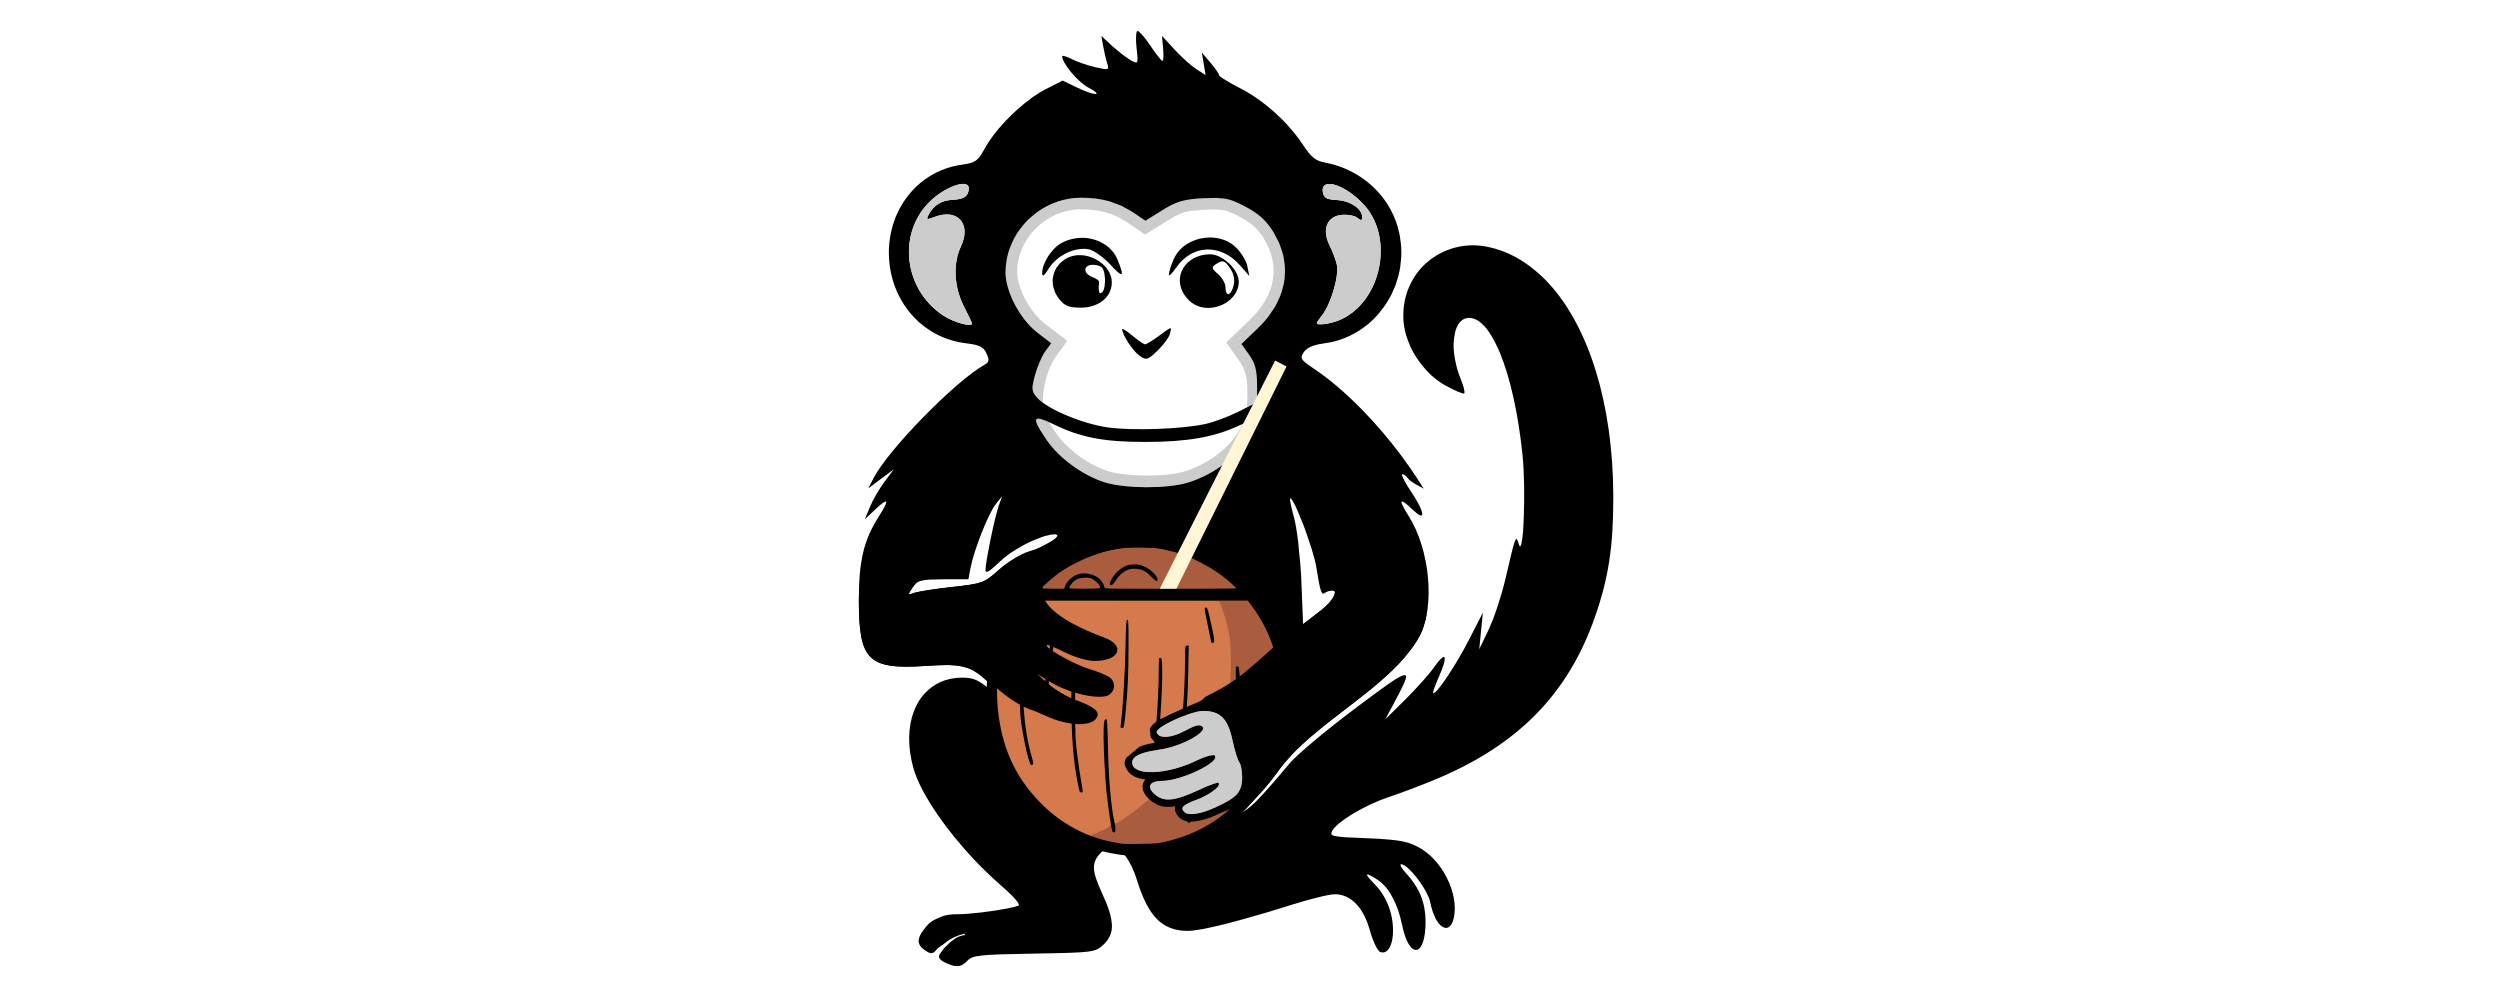 <?xml version="1.0" encoding="UTF-8" standalone="no"?>
<!-- Created with Inkscape (http://www.inkscape.org/) -->

<svg
   version="1.1"
   id="svg2"
   width="1290.949"
   height="511.297"
   viewBox="0 0 1290.949 511.297"
   sodipodi:docname="coconut.svg"
   inkscape:version="1.1.2 (0a00cf5339, 2022-02-04)"
   xml:space="preserve"
   inkscape:export-filename="monkeys.png"
   inkscape:export-xdpi="150"
   inkscape:export-ydpi="150"
   xmlns:inkscape="http://www.inkscape.org/namespaces/inkscape"
   xmlns:sodipodi="http://sodipodi.sourceforge.net/DTD/sodipodi-0.dtd"
   xmlns="http://www.w3.org/2000/svg"
   xmlns:svg="http://www.w3.org/2000/svg"><defs
     id="defs6" /><sodipodi:namedview
     id="namedview4"
     pagecolor="#ffffff"
     bordercolor="#000000"
     borderopacity="0.25"
     inkscape:showpageshadow="2"
     inkscape:pageopacity="0.0"
     inkscape:pagecheckerboard="0"
     inkscape:deskcolor="#d1d1d1"
     showgrid="false"
     inkscape:zoom="0.58284536"
     inkscape:cx="479.54401"
     inkscape:cy="105.51684"
     inkscape:window-width="1846"
     inkscape:window-height="1016"
     inkscape:window-x="74"
     inkscape:window-y="27"
     inkscape:window-maximized="1"
     inkscape:current-layer="g8"
     inkscape:pageshadow="2" /><g
     inkscape:groupmode="layer"
     inkscape:label="Image"
     id="g8"
     transform="translate(1.641838e-7,-525.091)"><rect
       style="fill:#ffffff;fill-opacity:1;stroke:none;stroke-width:0.711;stroke-linecap:round;stroke-dasharray:none;stroke-opacity:1"
       id="rect58508"
       width="1553.499"
       height="633.051"
       x="-65.448"
       y="481.832" /><g
       id="g44724"
       transform="translate(-897.122,268.799)"><g
         id="g39604"><path
           id="path39595"
           style="fill:#cccccc;fill-opacity:1;stroke-width:7.559;stroke-linecap:round"
           d="m 1455.065,358.391 c -20.888,0.07 -38.725,17.77 -38.725,38.428 0,10.139 7.593,24.466 16.613,31.346 l 7,5.338 -3.129,4.293 c -1.72,2.361 -4.086,7.879 -5.258,12.26 -0.73,2.73 -1.165,4.582 -1.262,6.02 -0.972,4.501 -0.838,11.791 0.62,15.547 1.459,3.755 3.237,6.817 6.499,11.631 6.476,9.558 18.887,18.622 30.316,22.141 10.553,3.25 31.918,3.323 42.602,0.15 12.142,-3.606 24.43,-12.299 30.17,-21.35 2.918,-4.601 4.502,-7.54 4.928,-9.549 2.095,-7.079 1.939,-13.492 1.712,-20.111 -0.537,-6.733 -2.041,-10.631 -4.936,-14.973 l -4.029,-5.656 8.502,-8.15 c 15.406,-14.771 18.34,-32.97 8.006,-49.684 -3.623,-5.859 -7.632,-9.483 -14.453,-13.064 -8.333,-4.377 -10.877,-4.887 -21.676,-4.359 -10.163,0.497 -13.735,1.533 -21.1,6.111 l -8.863,5.51 -6.217,-4.215 c -7.83,-5.313 -16.329,-7.698 -27.318,-7.662 z"
           sodipodi:nodetypes="sscccsccccsscccccscssccss" /><path
           id="path39597"
           style="fill:#ffffff;fill-opacity:1;stroke-width:7.559;stroke-linecap:round"
           d="m 1454.215,364.408 c -11.958,0.335 -23.242,7.895 -28.53,18.557 -2.662,5.353 -4.009,11.537 -2.962,17.483 1.401,6.802 4.808,13.082 9.191,18.42 2.186,2.598 4.825,4.756 7.571,6.733 2.917,2.223 5.833,4.448 8.752,6.669 -2.344,3.443 -5.009,6.663 -7.235,10.184 -3.133,5.898 -4.921,12.505 -5.295,19.166 -0.068,3.26 0.056,6.66 1.565,9.627 1.827,3.795 4.119,7.361 6.664,10.712 3.092,3.917 6.847,7.282 10.891,10.191 0.332,0.219 0.947,0.67 1.409,0.968 5.321,3.521 11.176,6.436 17.508,7.547 1.07,0.198 1.975,0.329 3.089,0.456 6.279,0.788 12.746,0.915 18.989,0.567 5.905,-0.355 11.895,-1.123 17.357,-3.526 7.634,-3.167 14.699,-7.925 20.096,-14.222 2.34,-2.942 4.292,-6.192 5.927,-9.57 2.124,-5.868 2.23,-12.222 1.978,-18.388 -0.094,-3.972 -0.901,-8 -2.921,-11.462 -2.212,-3.472 -4.739,-6.734 -7.079,-10.12 -0.146,-0.474 -1.141,-1.028 -0.659,-1.444 4.891,-4.817 9.988,-9.367 14.727,-14.335 5.098,-5.627 8.922,-12.729 9.466,-20.404 0.531,-7.747 -2.288,-15.457 -6.912,-21.6 -2.175,-2.897 -4.984,-5.278 -8.135,-7.055 -0.675,-0.405 -1.294,-0.751 -2.047,-1.158 -2.124,-1.083 -4.241,-2.223 -6.499,-3.005 -4.142,-1.346 -8.559,-0.879 -12.833,-0.723 -1.971,0.11 -3.945,0.227 -5.902,0.497 -0.398,0.054 -1.163,0.175 -1.696,0.282 -4.803,0.818 -8.853,3.69 -12.919,6.181 -3.1,1.922 -6.197,3.852 -9.296,5.777 -4.444,-2.866 -8.647,-6.12 -13.28,-8.684 -6.418,-3.404 -13.789,-4.479 -20.98,-4.321 z" /></g><path
         id="path3471"
         style="fill:#000000;stroke-width:1.721"
         d="m 1484.514,272.297 v 0.008 c -0.21,-0.005 -0.381,0.233 -0.512,0.666 -0.01,0.018 0,0.069 -0.01,0.088 -0.146,0.519 -0.194,1.389 -0.227,2.348 -0.055,1.487 -0.01,3.262 0.24,5.385 0,0.04 -8e-4,0.062 0,0.102 0.013,0.113 0.014,0.15 0.027,0.26 0.26,2.203 0.418,3.733 0.471,4.873 0.046,0.915 0.031,1.601 -0.107,1.986 -0.089,0.252 -0.204,0.442 -0.389,0.512 -0.21,0.08 -0.529,-10e-4 -0.881,-0.113 -0.476,-0.15 -1.05,-0.409 -1.834,-0.811 -0.024,-0.012 -0.036,-0.017 -0.061,-0.029 -0.42,-0.216 -1.192,-0.816 -1.766,-1.191 -1.624,-1.064 -3.434,-2.443 -5.445,-4.145 -0.805,-0.681 -1.649,-1.324 -2.377,-2 l -5.797,-5.383 v 0.004 -0.004 l 0.904,5.162 c 0.497,2.84 1.435,6.839 2.086,8.889 0.426,1.341 0.658,2.192 0.416,2.648 -0.081,0.15 -0.214,0.26 -0.408,0.328 -0.393,0.137 -1.037,0.114 -2.018,-0.041 -9e-4,-1.4e-4 0,1.5e-4 0,0 -0.98,-0.155 -2.295,-0.443 -4.027,-0.832 -3.975,-0.893 -9.469,-2.786 -12.209,-4.203 -1.028,-0.531 -1.985,-0.955 -2.781,-1.244 -0.179,-0.065 -0.245,-0.047 -0.406,-0.098 -0.55,-0.177 -1.05,-0.325 -1.351,-0.328 -0.011,-7e-5 -0.04,-0.012 -0.051,-0.012 0,5e-5 0,0.002 0,0.002 -0.254,0.004 -0.395,0.08 -0.395,0.236 0,3.586 8.126,13.298 13.508,16.141 3.167,1.673 4.418,2.709 4.26,3.117 -0.052,0.134 -0.262,0.199 -0.602,0.197 -4e-4,0 0,1e-5 0,0 -0.695,-0.008 -1.943,-0.294 -3.592,-0.857 -1.651,-0.564 -3.701,-1.406 -6.01,-2.523 l -7.303,-3.533 -0.01,0.004 v -0.002 l -9.016,4.568 c -1.819,0.922 -3.754,2.152 -5.717,3.498 -0.214,0.147 -0.408,0.23 -0.623,0.381 -0.23,0.162 -0.466,0.38 -0.697,0.547 -9.291,6.695 -19.232,17.111 -23.893,25.598 -2.908,5.295 -4.239,7.05 -7.883,8.049 -7e-4,1.8e-4 0,-1.8e-4 0,0 -1.213,0.332 -2.682,0.58 -4.551,0.848 0,4.7e-4 0,10e-4 -0.01,0.002 -1.352,0.194 -2.681,0.449 -3.984,0.764 -1.305,0.315 -2.585,0.689 -3.836,1.119 -7.628,2.623 -14.203,7.348 -19.207,13.508 -0.026,0.032 -0.056,0.06 -0.082,0.092 -0.136,0.169 -0.26,0.349 -0.385,0.527 -0.698,0.891 -1.372,1.802 -2.004,2.748 -0.067,0.099 -0.145,0.189 -0.211,0.289 v 0.002 c -0.161,0.245 -0.291,0.513 -0.447,0.762 -0.54,0.859 -1.061,1.731 -1.545,2.631 -0.081,0.15 -0.179,0.288 -0.258,0.439 v 0.002 c -0.118,0.226 -0.208,0.469 -0.322,0.697 -0.461,0.916 -0.893,1.848 -1.295,2.801 -0.083,0.197 -0.189,0.381 -0.27,0.58 v 0.002 c -0.078,0.193 -0.131,0.399 -0.207,0.594 -0.383,0.981 -0.73,1.979 -1.049,2.994 -0.075,0.241 -0.176,0.468 -0.248,0.711 -0.045,0.152 -0.07,0.314 -0.113,0.467 -0.311,1.088 -0.575,2.195 -0.811,3.316 -0.038,0.187 -0.085,0.369 -0.121,0.557 -0.289,1.461 -0.519,2.943 -0.676,4.453 -0.021,0.123 -0.043,0.247 -0.055,0.373 v 0.002 c 0,0.029 0,0.059 0,0.088 -0.146,1.556 -0.238,3.13 -0.238,4.729 0,9.764 2.693,18.735 7.354,26.201 0.183,0.293 0.367,0.583 0.557,0.871 2.071,3.157 4.502,6.02 7.252,8.539 0.133,0.122 0.244,0.268 0.379,0.389 0.133,0.119 0.288,0.211 0.422,0.328 6.526,5.692 14.69,9.497 23.898,10.588 6.973,0.826 9.015,1.837 10.562,5.234 1.584,3.476 1.404,4.498 -1.029,5.859 -15.073,8.435 -49.622,43.731 -57.256,58.494 l -2.762,5.332 0.018,-0.014 v 0.008 l 6.598,-4.932 6.588,-4.922 -4.814,6.447 c -2.652,3.55 -6.021,9.359 -7.486,12.908 l -2.662,6.455 0.02,-0.019 -0.01,0.016 4.996,-4.732 c 2.739,-2.594 4.548,-4.058 5.432,-4.391 1.448,-0.528 0.342,2.072 -3.314,7.836 -7.717,12.166 -10.23,22.743 -10.23,43.08 0,31.2 4.773,35.878 34.603,33.93 0.039,-0.003 0.065,-0.003 0.104,-0.006 4.171,-0.272 7.512,-0.43 10.443,-0.43 0.32,-0.002 0.662,-0.011 0.971,-0.008 1.209,0.017 2.33,0.073 3.391,0.166 0.327,0.027 0.64,0.068 0.955,0.104 1.098,0.128 2.155,0.285 3.145,0.523 0.225,0.054 0.437,0.138 0.658,0.199 0.927,0.221 1.799,0.508 2.652,0.824 5.279,2.269 10.037,6.976 18.811,16.062 l 4.387,4.541 c -0.478,-0.288 -1.202,-0.654 -1.576,-0.908 l -3.227,-2.508 c -0.016,0.035 -0.033,0.07 -0.049,0.105 l -1.256,-1.117 c -4e-4,-4.1e-4 0,4.1e-4 0,0 -3.908,-3.473 -6.521,-5.639 -8.773,-7.336 -4.622,-3.482 -7.131,-4.143 -12.053,-4.154 -7e-4,0 0,10e-6 0,0 0,0 0,10e-6 0,0 -1.79,-0.004 -3.483,0.199 -5.127,0.494 -0.405,0.072 -0.804,0.148 -1.199,0.238 -1.58,0.359 -3.106,0.815 -4.531,1.438 -0.152,0.066 -0.287,0.155 -0.438,0.225 -1.296,0.598 -2.51,1.32 -3.666,2.123 -0.317,0.22 -0.633,0.437 -0.939,0.672 -1.206,0.926 -2.342,1.938 -3.371,3.08 -0.041,0.045 -0.093,0.076 -0.133,0.121 -9e-4,10e-4 0,0.003 0,0.004 -0.671,0.756 -1.304,1.555 -1.895,2.396 -4e-4,5e-4 -1e-4,10e-4 0,0.002 -3e-4,4.2e-4 3e-4,0.002 0,0.002 -0.676,0.963 -1.3,1.98 -1.867,3.047 -2e-4,5e-4 3e-4,0.001 0,0.002 -0.651,1.225 -1.206,2.532 -1.707,3.883 -0.317,0.855 -0.622,1.72 -0.877,2.621 -4e-4,0.001 0,0.002 0,0.004 -0.017,0.061 -0.028,0.128 -0.045,0.189 -0.141,0.511 -0.244,1.046 -0.365,1.57 -0.122,0.53 -0.268,1.044 -0.369,1.588 -0.017,0.089 -0.012,0.19 -0.027,0.279 -0.367,2.05 -0.566,4.197 -0.625,6.418 -0.02,0.174 -0.048,0.344 -0.051,0.527 v 0.002 c 0,0.175 0.036,0.369 0.035,0.545 -0.01,2.25 0.13,4.563 0.451,6.947 0.038,0.284 0.096,0.572 0.139,0.857 0.379,2.512 0.897,5.071 1.658,7.691 3.195,10.99 12.908,26.072 25.338,40.387 0.984,1.133 1.956,2.252 2.973,3.373 0.83,0.915 1.647,1.823 2.496,2.727 1.85,1.967 3.739,3.9 5.668,5.795 2.867,2.816 5.788,5.558 8.774,8.139 4.988,4.311 8.08,7.555 8.893,9.217 0.152,0.316 0.283,0.616 0.26,0.809 0,0.012 0.012,0.033 0.01,0.045 -1e-4,4.8e-4 10e-5,10e-4 0,0.002 -0.01,0.029 -0.043,0.033 -0.053,0.059 -0.045,0.124 -0.108,0.233 -0.254,0.283 -1.395,0.476 -3.561,0.988 -6.152,1.488 -7.774,1.501 -19.379,2.896 -25.508,2.896 -1.459,0 -2.663,0.067 -3.703,0.189 -1.042,0.123 -1.919,0.304 -2.723,0.531 -1.608,0.455 -2.919,1.1 -4.658,1.861 -1.403,0.614 -2.69,1.529 -3.803,2.582 -5.316,6.111 -7.312,10.101 -0.873,13.947 1.636,1.092 2.77,1.279 3.857,0.504 0,-9.3e-4 0,-10e-4 0,-0.002 0.362,-0.257 0.718,-0.621 1.086,-1.094 0.633,-0.765 1.391,-1.346 2.182,-1.895 0,-10e-4 0,-0.003 0.01,-0.004 0.792,-0.549 1.616,-1.067 2.379,-1.707 0,-0.002 0,-0.003 0.01,-0.006 1.066,-0.896 1.311,-1.014 2.465,-1.791 1.376,-0.858 2.839,-1.572 4.369,-2.111 1.25,-0.44 1.811,-0.546 3.08,-0.859 0.074,-0.017 0.14,-0.027 0.199,-0.025 0.206,0.009 0.319,0.132 0.318,0.268 0,0.002 -0.01,0.004 -0.01,0.006 0,0.134 -0.116,0.28 -0.367,0.342 -1.233,0.303 -1.787,0.409 -2.998,0.834 0,5.2e-4 0,-5.1e-4 0,0 -0.743,0.261 -1.355,0.665 -1.949,1.105 -0.598,0.443 -1.176,0.922 -1.848,1.34 -1.129,0.759 -1.746,1.771 -2.785,2.643 -1.502,1.26 -1.727,2.156 -2.975,3.664 -0.029,0.038 -0.026,0.07 -0.053,0.107 -0.19,0.261 -0.348,0.517 -0.432,0.76 -0.018,0.052 -0.01,0.099 -0.019,0.15 -0.03,0.113 -0.033,0.221 -0.041,0.33 -0.01,0.103 -0.051,0.213 -0.041,0.312 0.01,0.058 0.071,0.102 0.082,0.158 0.405,2.117 4.52,3.47 6.523,4.191 2.712,0.916 5.295,0.684 7.898,-2.139 2.742,-3.03 5.928,-3.386 34.559,-3.871 30.656,-0.52 31.657,-0.651 35.971,-4.707 0,-0.002 0,-0.005 0.01,-0.008 0.01,-0.009 0.016,-0.018 0.025,-0.027 0.655,-0.619 1.213,-1.26 1.717,-1.918 0.149,-0.195 0.278,-0.4 0.414,-0.6 0.352,-0.515 0.659,-1.049 0.922,-1.598 0.1,-0.209 0.208,-0.416 0.295,-0.631 0.307,-0.757 0.562,-1.537 0.709,-2.375 0.161,-0.921 0.227,-1.896 0.193,-2.938 v -0.002 -0.006 c 0,-0.044 -0.011,-0.093 -0.018,-0.141 -0.012,-0.086 -0.025,-0.173 -0.031,-0.254 -0.01,-0.155 -0.05,-0.336 -0.063,-0.494 -0.067,-0.842 -0.151,-1.695 -0.338,-2.627 0,-0.017 0,-0.032 -0.01,-0.049 -0.22,-1.12 -0.526,-2.31 -0.928,-3.584 -5e-4,-0.002 0,-0.004 0,-0.006 -0.427,-1.354 -0.952,-2.801 -1.576,-4.346 -5e-4,-10e-4 0,-0.003 0,-0.004 -0.625,-1.546 -1.348,-3.193 -2.172,-4.953 -7e-4,-10e-4 0,-0.002 0,-0.004 -0.101,-0.217 -0.164,-0.383 -0.258,-0.59 0,-0.01 -0.01,-0.019 -0.012,-0.029 -1.014,-2.2 -1.783,-4.087 -2.394,-5.803 -0.261,-0.723 -0.527,-1.451 -0.715,-2.1 -0.079,-0.274 -0.152,-0.544 -0.219,-0.807 -0.23,-0.906 -0.378,-1.741 -0.461,-2.529 -0.021,-0.201 -0.061,-0.417 -0.072,-0.611 -0.056,-0.949 -0.021,-1.835 0.15,-2.66 0.037,-0.176 0.125,-0.334 0.172,-0.506 0.325,-1.192 0.852,-2.305 1.672,-3.391 0.469,-0.621 1.02,-1.239 1.65,-1.869 0.82,-0.82 1.65,-1.45 2.486,-1.896 0.01,-0.006 0.021,-0.006 0.031,-0.012 0.743,-0.391 1.49,-0.598 2.236,-0.701 0.214,-0.03 0.428,-0.021 0.643,-0.027 0.579,-0.017 1.155,0.045 1.728,0.197 0.198,0.052 0.397,0.09 0.594,0.162 1.833,0.671 3.613,2.257 5.293,4.582 0.977,1.357 1.912,2.991 2.801,4.879 0.971,2.061 1.901,4.319 2.731,6.988 2.989,9.617 6.297,16.195 10.521,20.369 0.911,0.9 1.878,1.659 2.881,2.34 0.326,0.221 0.67,0.412 1.006,0.611 0.77,0.456 1.573,0.856 2.402,1.199 0.366,0.151 0.729,0.315 1.107,0.445 1.139,0.392 2.321,0.713 3.578,0.92 1.512,0.249 3.105,0.381 4.807,0.381 1.848,0 4.703,-0.387 8.262,-1.061 2.919,-0.553 6.453,-1.364 10.334,-2.322 1.328,-0.328 2.758,-0.706 4.186,-1.078 2.337,-0.608 4.851,-1.313 7.43,-2.033 7.266,-2.029 15.092,-4.324 23.84,-7.131 4.114,-1.32 8.267,-2.46 11.971,-3.391 2.274,-0.57 4.514,-1.117 6.191,-1.432 1.591,-0.299 2.885,-0.482 3.652,-0.482 4.128,0 7.824,1.68 10.902,4.848 0.77,0.792 1.5,1.676 2.189,2.65 0.688,0.974 1.335,2.036 1.938,3.186 9e-4,0.002 0,0.004 0,0.006 1.199,2.29 2.22,4.926 3.045,7.881 0,0.016 0.011,0.029 0.016,0.045 6e-4,0.002 0,0.004 0,0.006 0.01,0.037 0.025,0.069 0.035,0.105 0.384,1.37 0.819,2.702 1.274,3.943 0.465,1.269 0.95,2.443 1.434,3.455 7e-4,0.002 0,0.004 0,0.006 0.968,2.025 1.913,3.414 2.602,3.678 0,5e-4 0,-5e-4 0,0 0,6.7e-4 0,0.005 0.01,0.006 2.134,0.819 3.93,-0.332 5.121,-2.812 0.069,-0.143 0.133,-0.287 0.197,-0.439 0.865,-2.039 1.366,-4.833 1.315,-8.234 -0.087,-5.741 -1.511,-11.257 -4.08,-16.084 -1.54,-2.893 -3.491,-5.538 -5.812,-7.838 -1.208,-1.196 -2.007,-2.091 -2.6,-2.826 -0.38,-0.473 -0.727,-0.92 -0.856,-1.197 -0.119,-0.254 -0.132,-0.424 -0.043,-0.512 3e-4,-3.2e-4 0,3.2e-4 0,0 0.161,-0.16 0.661,-0.043 1.494,0.354 0,4.9e-4 9e-4,-5e-4 0,0 0.882,0.42 2.127,1.147 3.744,2.207 0.754,0.494 1.485,1.056 2.189,1.68 0.7,0.621 1.375,1.303 2.023,2.047 0.651,0.748 1.276,1.557 1.873,2.426 0.727,1.057 1.382,2.262 2.023,3.49 0.903,1.727 1.739,3.581 2.463,5.627 0.03,0.085 0.07,0.154 0.1,0.24 0.836,2.408 1.546,5.025 2.119,7.834 0.922,4.523 2.14,7.848 3.449,10 0,0.006 0.01,0.007 0.012,0.014 0.651,1.066 1.326,1.848 1.996,2.338 3.377,2.484 6.68,-2.289 6.68,-13.91 0,-4.195 -0.571,-7.947 -1.707,-11.457 -0.093,-0.288 -0.192,-0.577 -0.293,-0.861 -0.946,-2.655 -2.281,-5.174 -3.971,-7.623 -1.119,-1.621 -2.368,-3.224 -3.836,-4.811 -0.068,-0.073 -0.109,-0.149 -0.178,-0.223 -2.436,-2.603 -3.599,-4.732 -2.586,-4.732 0.931,0 2.276,0.857 3.783,2.232 0.027,0.032 0.055,0.068 0.08,0.092 1.414,1.303 2.963,3.048 4.453,4.99 0.033,0.042 0.064,0.073 0.096,0.109 0.011,0.014 0.023,0.025 0.033,0.039 0.066,0.086 0.112,0.184 0.178,0.271 1.501,1.996 2.94,4.153 4.068,6.215 0.462,0.844 0.826,1.644 1.176,2.434 0.094,0.213 0.232,0.449 0.316,0.656 0.4,0.979 0.689,1.889 0.84,2.691 0.278,1.482 0.641,2.818 1.037,4.08 0.108,0.344 0.225,0.654 0.34,0.98 0.314,0.89 0.648,1.711 1.008,2.467 0.138,0.289 0.267,0.585 0.41,0.854 0.483,0.907 0.986,1.73 1.512,2.391 0.01,0.012 0.018,0.029 0.027,0.041 0.027,0.034 0.055,0.051 0.082,0.084 0.51,0.622 1.03,1.091 1.553,1.465 0.181,0.13 0.356,0.213 0.537,0.312 0.379,0.207 0.751,0.341 1.121,0.406 0.188,0.034 0.371,0.078 0.555,0.074 0.464,-0.011 0.91,-0.13 1.332,-0.391 1.117,-0.685 2.062,-2.214 2.633,-4.811 2.756,-12.55 -6.078,-30.121 -18.383,-36.562 -1.543,-0.808 -3.015,-1.458 -4.602,-1.996 -1.364,-0.463 -2.894,-0.822 -4.566,-1.133 -0.528,-0.098 -1.175,-0.186 -1.75,-0.271 -1.036,-0.154 -2.364,-0.288 -3.59,-0.408 -3.264,-0.317 -7.014,-0.573 -12.221,-0.76 0,-1.2e-4 0,1.2e-4 -0.01,0 -4.471,-0.16 -7.905,-0.298 -10.52,-0.459 0,-2.2e-4 0,2.2e-4 -0.01,0 -2.359,-0.145 -3.873,-0.325 -5.051,-0.541 -0.779,-0.142 -1.484,-0.288 -1.865,-0.484 -0.97,-0.5 -0.804,-1.205 -0.231,-2.277 1.263,-2.36 5.225,-5.523 10.291,-8.625 0.537,-0.329 1.118,-0.65 1.68,-0.977 2.026,-1.176 4.188,-2.318 6.436,-3.402 0.638,-0.308 1.262,-0.623 1.91,-0.918 2.873,-1.309 5.817,-2.525 8.682,-3.473 6.298,-2.084 17.55,-6.349 25.004,-9.48 42.033,-17.656 67.738,-43.903 81.568,-83.285 7.155,-20.375 9.661,-36.798 9.584,-62.824 -0.142,-47.533 -12.597,-86.878 -32.951,-109.338 -1.548,-1.709 -3.151,-3.297 -4.789,-4.807 -0.557,-0.514 -1.128,-0.993 -1.695,-1.482 -1.274,-1.1 -2.571,-2.138 -3.894,-3.115 -0.59,-0.436 -1.175,-0.882 -1.775,-1.293 -1.813,-1.244 -3.659,-2.404 -5.557,-3.416 -4.444,-2.369 -9.111,-4.103 -13.982,-5.125 0,-6.9e-4 -0.01,-10e-4 -0.01,-0.002 -1.577,-0.331 -3.142,-0.56 -4.688,-0.693 0,-2.8e-4 -0.01,-0.002 -0.01,-0.002 -1.546,-0.133 -3.073,-0.169 -4.576,-0.115 h -0.01 c -0.08,0.004 -0.157,0.018 -0.236,0.021 -1.332,0.057 -2.644,0.187 -3.934,0.383 -0.01,10e-4 -0.013,0.003 -0.02,0.004 -0.453,0.069 -0.889,0.18 -1.336,0.266 -0.015,0.003 -0.03,0.007 -0.045,0.01 -0.883,0.17 -1.763,0.349 -2.621,0.582 -0.01,0.001 -0.01,0.002 -0.016,0.004 -0.514,0.14 -1.012,0.311 -1.516,0.473 -0.019,0.006 -0.038,0.011 -0.057,0.018 -0.766,0.247 -1.526,0.507 -2.268,0.803 -0.01,0.002 -0.012,0.005 -0.018,0.008 -0.509,0.203 -1.007,0.423 -1.504,0.648 -0.011,0.005 -0.022,0.009 -0.033,0.014 -0.724,0.33 -1.435,0.681 -2.133,1.057 -0.013,0.007 -0.026,0.014 -0.039,0.021 -0.459,0.248 -0.913,0.499 -1.359,0.766 -0.01,0.005 -0.017,0.009 -0.025,0.014 -0.706,0.423 -1.389,0.88 -2.062,1.35 -0.011,0.008 -0.022,0.016 -0.033,0.023 -0.402,0.281 -0.809,0.552 -1.199,0.85 0,0.002 -0.01,0.004 -0.01,0.006 -0.708,0.54 -1.382,1.122 -2.047,1.713 -0.018,0.016 -0.035,0.031 -0.053,0.047 -0.304,0.271 -0.624,0.522 -0.918,0.803 -0.01,0.005 -0.011,0.009 -0.016,0.014 -0.954,0.914 -1.866,1.871 -2.715,2.887 -3e-4,3.7e-4 4e-4,0.002 0,0.002 -0.851,1.018 -1.636,2.093 -2.371,3.205 0,0.002 0,0.004 0,0.006 -0.223,0.338 -0.413,0.697 -0.625,1.043 -0.01,0.01 -0.012,0.02 -0.017,0.029 -0.476,0.779 -0.942,1.566 -1.359,2.385 0,0.007 -0.01,0.015 -0.01,0.021 -0.23,0.451 -0.43,0.917 -0.641,1.379 0,0.003 0,0.007 0,0.01 -0.346,0.759 -0.676,1.525 -0.971,2.312 -0.191,0.511 -0.363,1.029 -0.531,1.551 -0.04,0.124 -0.069,0.254 -0.107,0.379 -0.207,0.669 -0.407,1.341 -0.576,2.027 0,0.007 0,0.014 -0.01,0.021 -0.132,0.536 -0.257,1.073 -0.365,1.619 -0.167,0.844 -0.292,1.703 -0.4,2.568 -0.067,0.538 -0.145,1.071 -0.19,1.617 -0.034,0.423 -0.023,0.86 -0.043,1.287 -0.02,0.562 -0.055,1.119 -0.055,1.686 0,0.012 0,0.023 0,0.035 -2e-4,0.444 -0.027,0.88 -0.012,1.328 0.051,1.473 0.172,2.965 0.399,4.477 10e-5,6.6e-4 -10e-5,0.001 0,0.002 0,0.008 0,0.016 0.01,0.023 0.203,1.347 0.516,2.699 0.885,4.049 0.108,0.397 0.235,0.789 0.357,1.186 0.232,0.755 0.509,1.496 0.789,2.244 0.739,1.979 1.578,3.941 2.617,5.834 3e-4,5.2e-4 -3e-4,10e-4 0,0.002 1.043,1.9 2.269,3.706 3.568,5.453 0.32,0.43 0.639,0.844 0.973,1.262 1.358,1.703 2.785,3.341 4.344,4.809 2.33,2.195 4.858,4.091 7.51,5.576 5.012,2.807 9.51,4.705 9.996,4.219 3e-4,-2.8e-4 -3e-4,-0.002 0,-0.002 0.121,-0.121 0.164,-0.415 0.137,-0.84 0,-4.9e-4 10e-5,-10e-4 0,-0.002 -0.028,-0.426 -0.127,-0.985 -0.285,-1.637 -2e-4,-4.9e-4 1e-4,-10e-4 0,-0.002 -0.317,-1.304 -0.877,-2.98 -1.602,-4.715 -2e-4,-5.8e-4 2e-4,-0.001 0,-0.002 -0.808,-1.934 -1.461,-3.888 -2.004,-5.828 -0.18,-0.643 -0.284,-1.27 -0.436,-1.908 -0.305,-1.289 -0.599,-2.576 -0.789,-3.83 -0.229,-1.508 -0.415,-3.001 -0.48,-4.422 -0.065,-1.426 -0.012,-2.766 0.084,-4.066 0.079,-1.077 0.254,-2.057 0.441,-3.023 0.092,-0.475 0.141,-0.999 0.26,-1.443 0.354,-1.329 0.808,-2.534 1.389,-3.539 0.01,-0.012 0.011,-0.031 0.018,-0.043 3e-4,-4.6e-4 -2e-4,-0.001 0,-0.002 0.554,-0.95 1.209,-1.738 1.961,-2.334 0.752,-0.596 1.603,-1.002 2.549,-1.184 1.522,-0.293 3.042,-0.085 4.549,0.586 0.752,0.335 1.501,0.785 2.244,1.348 0.071,0.054 0.14,0.138 0.211,0.193 0.672,0.529 1.339,1.119 2,1.826 0.73,0.781 1.455,1.668 2.168,2.658 v 0.002 c 0.957,1.328 1.888,2.902 2.807,4.586 0.219,0.401 0.436,0.812 0.652,1.232 0.907,1.764 1.801,3.639 2.658,5.732 1.281,3.126 2.503,6.606 3.648,10.404 v 0.002 c 1.146,3.798 2.216,7.913 3.197,12.311 v 0.002 c 0.981,4.397 1.872,9.076 2.658,14 v 0.002 c 0.786,4.924 1.468,10.093 2.029,15.471 0.486,4.65 0.758,10.396 0.857,16.27 0,0.198 0,0.387 0,0.586 0.075,5.048 -0.01,10.046 -0.16,14.619 -0.109,3.197 -0.231,6.363 -0.432,8.811 -0.221,2.696 -0.508,4.498 -0.818,5.75 -0.114,0.456 -0.23,0.899 -0.353,1.107 -0.089,0.15 -0.175,0.363 -0.268,0.375 -0.044,0.005 -0.088,-0.007 -0.133,-0.035 -0.179,-0.109 -0.364,-0.403 -0.557,-1.072 0,-0.012 -0.01,-0.013 -0.01,-0.025 -0.011,-0.04 -0.018,-0.039 -0.029,-0.078 -0.334,-1.179 -0.61,-2.007 -0.891,-2.375 -0.029,-0.037 -0.062,-0.097 -0.092,-0.123 -0.14,-0.126 -0.283,-0.169 -0.441,-0.019 -0.174,0.164 -0.366,0.51 -0.584,1.066 -0.436,1.113 -0.984,3.07 -1.738,6.113 -0.755,3.043 -1.715,7.171 -2.977,12.627 -0.52,2.248 -1.156,4.683 -1.859,7.162 v 0.002 c -0.704,2.478 -1.476,4.997 -2.268,7.414 v 0.002 c -0.792,2.417 -1.604,4.731 -2.389,6.795 -0.456,1.199 -0.863,2.076 -1.291,3.078 -0.309,0.724 -0.647,1.627 -0.934,2.223 v 0.002 l -4.953,10.32 0.943,-9.457 0.945,-9.467 v 0.006 -0.008 l -7.486,14.627 v 0.002 c -0.053,0.103 -0.117,0.209 -0.17,0.312 -1.477,2.87 -3.118,5.794 -4.777,8.629 -0.283,0.462 -0.564,0.931 -0.848,1.406 -0.266,0.445 -0.527,0.87 -0.793,1.318 -1.208,1.988 -2.392,3.866 -3.539,5.605 -0.517,0.784 -1.042,1.59 -1.533,2.303 -1.477,2.142 -2.857,4.03 -3.936,5.289 -0.047,0.054 -0.117,0.16 -0.162,0.213 v 0.002 c -0.619,0.712 -1.147,1.241 -1.562,1.551 -2e-4,2e-4 0,-1.9e-4 0,0 -0.414,0.309 -0.713,0.398 -0.877,0.236 -0.141,-0.143 0.132,-1.18 0.688,-2.738 0.556,-1.56 1.395,-3.642 2.379,-5.867 2.327,-5.261 3.199,-8.57 2.814,-9.609 -0.01,-0.017 0,-0.059 0,-0.074 -2e-4,-4.1e-4 10e-5,-0.002 0,-0.002 -0.108,-0.244 -0.299,-0.34 -0.566,-0.283 0,2.3e-4 -9e-4,-0.002 0,-0.002 0,10e-4 -0.016,0.015 -0.021,0.016 -0.318,0.075 -0.816,0.518 -1.346,1.023 -0.146,0.139 -0.211,0.113 -0.373,0.285 -0.752,0.803 -1.674,1.973 -2.756,3.533 v 0.002 c -1.268,1.827 -3.595,4.649 -6.324,7.725 -0.152,0.171 -0.33,0.341 -0.484,0.514 -2.618,2.93 -5.536,6.05 -8.25,8.732 v 0.002 l -10.445,10.322 5.039,-9.459 c 3.736,-7.015 5.916,-11.33 5.6,-12.803 -0.042,-0.2 -0.139,-0.338 -0.275,-0.434 -0.046,-0.032 -0.111,-0.045 -0.168,-0.065 -0.103,-0.036 -0.245,-0.034 -0.385,-0.031 -0.184,0.005 -0.482,0.123 -0.731,0.195 -0.521,0.151 -1.198,0.451 -2.022,0.9 -0.291,0.159 -0.567,0.3 -0.896,0.496 -1.244,0.74 -2.676,1.654 -4.514,2.932 v 0.002 c -4.043,2.812 -9.583,6.936 -16.9,12.422 -7.592,5.692 -15.224,11.744 -21.402,16.91 v 0.002 c -3.089,2.583 -5.812,4.946 -7.988,6.93 -3e-4,2.8e-4 0,-2.8e-4 0,0 -2.176,1.984 -3.803,3.589 -4.693,4.662 -4e-4,4.9e-4 4e-4,10e-4 0,0.002 -5.521,6.651 -9.715,11.474 -13.232,15.324 v 0.002 c -0.229,0.25 -0.522,0.586 -0.744,0.824 v 0.002 c -0.041,0.044 -0.067,0.068 -0.107,0.111 -1.439,1.553 -2.697,2.831 -3.836,3.943 v 0.002 c -0.189,0.183 -0.397,0.395 -0.578,0.566 0,0.002 0,0.004 -0.01,0.006 -1.238,1.18 -2.321,2.11 -3.223,2.775 0,0.002 -0.014,0.008 -0.014,0.01 -0.01,0.009 -0.025,0.018 -0.035,0.027 -0.451,0.33 -0.951,0.737 -1.326,0.947 -0.136,0.076 -0.354,0.283 -0.48,0.344 -9e-4,4.4e-4 0,0.002 0,0.002 -0.117,0.055 -0.123,0.023 -0.221,0.06 -1.451,0.578 -0.235,-0.955 3.053,-3.721 1.876,-1.578 4.577,-4.472 7.377,-7.74 0.346,-0.404 0.646,-0.84 0.994,-1.254 2.096,-2.504 4.25,-5.119 6.006,-7.58 5e-4,-7.4e-4 0,-10e-4 0,-0.002 1.135,-1.624 2.357,-3.213 3.652,-4.771 8e-4,-10e-4 10e-4,-0.003 0,-0.004 0.538,-0.647 1.14,-1.269 1.703,-1.906 0.794,-0.898 1.561,-1.806 2.4,-2.686 1.467,-1.537 3.002,-3.047 4.59,-4.535 0.355,-0.333 0.736,-0.655 1.096,-0.986 1.247,-1.145 2.504,-2.286 3.807,-3.408 0.789,-0.68 1.649,-1.332 2.455,-2.006 2.72,-2.272 5.466,-4.534 8.314,-6.754 0.08,-0.062 0.16,-0.125 0.24,-0.188 6.438,-5.011 13.048,-9.953 19.316,-15.035 0.03,-0.024 0.062,-0.048 0.092,-0.072 0.241,-0.195 0.497,-0.384 0.736,-0.58 0,-9e-4 0,-10e-4 0,-0.002 3.028,-2.474 5.91,-5.008 8.69,-7.584 1.891,-1.753 3.759,-3.517 5.484,-5.338 0.024,-0.025 0.051,-0.048 0.074,-0.072 9e-4,-9.9e-4 0,-9.6e-4 0,-0.002 v -0.002 c 0,-0.004 0.01,-0.009 0.012,-0.014 1.879,-1.988 3.595,-4.042 5.225,-6.131 0.63,-0.808 1.258,-1.618 1.846,-2.443 0.302,-0.424 0.61,-0.846 0.9,-1.275 1.005,-1.487 1.961,-2.993 2.812,-4.543 0.498,-0.958 0.956,-1.97 1.371,-3.031 0.016,-0.042 0.027,-0.091 0.043,-0.133 0.476,-1.229 0.859,-2.556 1.226,-3.902 0.097,-0.355 0.235,-0.668 0.324,-1.031 7e-4,-0.003 0,-0.007 0,-0.01 0.44,-1.783 0.788,-3.653 1.049,-5.588 3e-4,-0.002 -4e-4,-0.005 0,-0.008 0.348,-2.582 0.539,-5.281 0.578,-8.045 0,-0.003 0,-0.005 0,-0.008 0.038,-2.765 -0.076,-5.595 -0.338,-8.441 -2e-4,-0.002 2e-4,-0.004 0,-0.006 -1.05,-11.394 -4.469,-23.038 -9.961,-31.697 -1.276,-2.013 -2.127,-3.504 -2.746,-4.713 -0.378,-0.741 -0.726,-1.448 -0.856,-1.883 -0.01,-0.022 -0.029,-0.063 -0.035,-0.084 -0.091,-0.324 -0.073,-0.514 -0.017,-0.658 0.045,-0.122 0.182,-0.132 0.33,-0.127 0.073,0.003 0.105,-0.047 0.203,-0.014 0.273,0.093 0.648,0.312 1.115,0.645 0.98,0.699 2.366,1.899 4.195,3.652 9e-4,8.5e-4 0,10e-4 0,0.002 0.134,0.128 0.219,0.181 0.348,0.301 0.699,0.651 1.361,1.244 1.895,1.641 9e-4,6.7e-4 0,0.001 0,0.002 0.631,0.469 1.148,0.767 1.549,0.902 0.418,0.141 0.7,0.092 0.871,-0.104 0.068,-0.092 0.091,-0.241 0.119,-0.385 0.015,-0.08 0.065,-0.115 0.066,-0.213 5e-4,-0.043 -0.037,-0.133 -0.039,-0.18 -0.014,-0.347 -0.134,-0.822 -0.301,-1.354 -0.047,-0.148 -0.053,-0.247 -0.111,-0.408 -0.782,-2.178 -2.603,-5.545 -5.481,-9.82 -1.477,-2.195 -2.582,-4.094 -3.391,-5.637 -0.461,-0.887 -0.889,-1.736 -1.045,-2.244 -0.17,-0.541 -0.196,-0.896 0.033,-0.896 0.412,0.002 0.905,0.191 1.367,0.5 0.464,0.31 0.898,0.738 1.19,1.209 5e-4,7.6e-4 0,10e-4 0,0.002 0.292,0.471 0.969,1.121 1.832,1.789 0.865,0.67 1.911,1.36 2.932,1.906 l 0.01,0.002 3.689,1.98 v -0.004 l 0.025,0.014 -3.191,-4.992 c -2.43,-3.802 -5.106,-7.585 -7.875,-11.338 -0.524,-0.71 -1.042,-1.406 -1.576,-2.111 -5.629,-7.445 -11.759,-14.606 -18.074,-21.148 -0.611,-0.633 -1.211,-1.247 -1.824,-1.867 -7.8,-7.888 -15.755,-14.78 -23.16,-19.768 -5.033,-3.39 -7.076,-4.895 -7.338,-6.352 -10e-5,-5.4e-4 0,-10e-4 0,-0.002 -0.065,-0.361 0.038,-0.73 0.174,-1.113 0.191,-0.548 0.507,-1.12 1.02,-1.852 0.404,-0.577 0.919,-1.102 1.543,-1.576 0.564,-0.429 1.244,-0.8 1.98,-1.141 0.208,-0.096 0.437,-0.182 0.658,-0.271 0.439,-0.177 0.93,-0.325 1.42,-0.473 1.268,-0.383 2.649,-0.703 4.244,-0.887 0.025,-0.003 0.044,-0.009 0.068,-0.012 0.258,-0.029 0.501,-0.099 0.758,-0.133 1.608,-0.21 3.189,-0.489 4.731,-0.867 3.876,-0.951 7.502,-2.454 10.881,-4.35 0.087,-0.049 0.173,-0.099 0.26,-0.148 1.114,-0.635 2.206,-1.298 3.258,-2.023 0.354,-0.241 0.687,-0.507 1.033,-0.758 0.804,-0.59 1.614,-1.17 2.377,-1.811 1.014,-0.842 1.979,-1.738 2.914,-2.668 1.688,-1.682 3.221,-3.51 4.641,-5.432 0.322,-0.435 0.633,-0.871 0.94,-1.316 1.256,-1.825 2.434,-3.705 3.434,-5.695 3e-4,-5.4e-4 -3e-4,-0.001 0,-0.002 0.457,-0.91 0.832,-1.862 1.232,-2.801 0.255,-0.598 0.552,-1.174 0.783,-1.783 0.404,-1.062 0.717,-2.161 1.047,-3.254 0.156,-0.517 0.357,-1.018 0.496,-1.541 10e-5,-6.2e-4 -2e-4,-0.001 0,-0.002 v -0.002 c 0.432,-1.628 0.781,-3.284 1.043,-4.961 10e-5,-6.3e-4 -10e-5,-0.001 0,-0.002 v -0.002 c 0.087,-0.558 0.104,-1.131 0.172,-1.693 0.135,-1.126 0.291,-2.248 0.346,-3.389 10e-5,-0.002 0,-0.005 0,-0.008 10e-5,-6.4e-4 0,-10e-4 0,-0.002 v -0.002 c 0.082,-1.711 0.073,-3.436 -0.031,-5.17 -2e-4,-0.003 0,-0.006 0,-0.01 -0.074,-1.211 -0.256,-2.43 -0.424,-3.646 -0.073,-0.526 -0.093,-1.05 -0.184,-1.576 -6e-4,-0.004 0,-0.008 0,-0.012 -0.268,-1.548 -0.645,-3.097 -1.074,-4.643 -0.054,-0.195 -0.08,-0.391 -0.137,-0.586 -10e-4,-0.003 0,-0.007 0,-0.01 -0.614,-2.113 -1.379,-4.16 -2.281,-6.135 -0.903,-1.977 -1.947,-3.88 -3.115,-5.697 -7.016,-10.913 -18.594,-18.776 -32.18,-21.324 -2.428,-0.455 -4.236,-1.166 -5.957,-2.566 -1.722,-1.403 -3.359,-3.496 -5.447,-6.719 -0.022,-0.034 -0.052,-0.066 -0.074,-0.1 -1.22,-1.875 -2.627,-3.744 -4.115,-5.602 -0.392,-0.489 -0.785,-0.969 -1.193,-1.455 -1.563,-1.861 -3.198,-3.704 -4.965,-5.484 -0.01,-0.007 -0.013,-0.015 -0.02,-0.021 0,-0.003 -0.01,-0.007 -0.01,-0.01 -0.179,-0.18 -0.376,-0.348 -0.557,-0.527 -1.173,-1.162 -2.365,-2.31 -3.603,-3.418 -1.425,-1.275 -2.887,-2.509 -4.377,-3.691 0,-0.003 -0.01,-0.007 -0.012,-0.01 -1.489,-1.182 -3.005,-2.314 -4.535,-3.383 0,-0.003 -0.01,-0.007 -0.014,-0.01 -1.53,-1.068 -3.073,-2.074 -4.619,-3.008 -0.01,-0.003 -0.01,-0.007 -0.016,-0.01 -1.546,-0.933 -3.095,-1.791 -4.633,-2.568 -0.01,-0.003 -0.011,-0.006 -0.018,-0.01 -2.601,-1.313 -4.838,-2.587 -6.684,-3.707 -1.205,-0.734 -2.384,-1.463 -3.018,-1.961 -0.536,-0.422 -0.834,-0.738 -0.834,-0.912 0,-0.696 -1.998,-3.592 -4.426,-6.432 l -4.41,-5.16 v 0.014 l -0.022,-0.025 0.975,5.789 0.979,5.785 -4.711,-2.986 c -1.3,-0.824 -3.216,-2.373 -5.256,-4.201 -2.04,-1.829 -4.204,-3.94 -6,-5.891 l -6.529,-7.09 v 0.014 l -0.025,-0.027 0.592,6.455 c 0.324,3.536 0.167,6.422 -0.348,6.443 -0.534,-0.026 -3.267,-3.47 -6.096,-7.691 -1.419,-2.118 -2.881,-4.048 -4.094,-5.451 v -0.002 c -0.607,-0.702 -1.151,-1.27 -1.596,-1.666 -0.444,-0.395 -0.789,-0.617 -1,-0.623 l -0.022,-0.008 c -7e-4,-2e-5 0,-0.002 0,-0.002 z m -90.996,79.016 c 0.637,-0.072 1.214,-0.073 1.717,0 0.67,0.099 1.208,0.33 1.576,0.709 0.184,0.19 0.325,0.415 0.42,0.68 0.095,0.265 0.143,0.568 0.139,0.912 -0.012,0.977 -0.18,1.815 -0.51,2.529 -0.318,0.69 -0.792,1.261 -1.436,1.727 -0.668,0.483 -1.514,0.853 -2.562,1.115 -1.034,0.259 -2.261,0.417 -3.695,0.482 -1.484,0.068 -2.842,0.269 -4.084,0.607 -1.13,0.308 -2.135,0.773 -3.084,1.316 -0.244,0.14 -0.472,0.31 -0.705,0.467 -0.354,0.237 -0.738,0.43 -1.066,0.705 -0.331,0.276 -0.611,0.636 -0.918,0.951 -0.192,0.198 -0.393,0.386 -0.576,0.6 -0.137,0.159 -0.298,0.277 -0.43,0.445 -0.592,0.753 -1.134,1.593 -1.633,2.525 -0.718,1.342 -0.992,2.043 -0.547,2.203 0,6.3e-4 0.01,-0.003 0.01,-0.002 0.443,0.164 1.606,-0.211 3.779,-1.031 1.471,-0.555 2.87,-0.915 4.182,-1.094 1.302,-0.178 2.517,-0.175 3.631,-0.018 1.124,0.16 2.145,0.479 3.045,0.945 0.035,0.018 0.061,0.046 0.096,0.064 0.746,0.398 1.379,0.927 1.947,1.516 0.151,0.157 0.304,0.311 0.441,0.48 0.515,0.633 0.945,1.342 1.26,2.137 0.077,0.194 0.119,0.412 0.184,0.615 0.224,0.706 0.368,1.466 0.432,2.271 0.018,0.243 0.062,0.47 0.065,0.721 0.015,0.959 -0.107,1.984 -0.324,3.051 -0.069,0.335 -0.163,0.681 -0.256,1.025 -0.278,1.033 -0.644,2.099 -1.149,3.205 -0.057,0.125 -0.088,0.243 -0.148,0.369 -1.043,2.188 -1.789,4.587 -2.242,7.111 -0.453,2.524 -0.614,5.173 -0.484,7.861 0.258,5.377 1.673,10.909 4.209,15.908 2.363,4.657 4.303,8.662 4.303,8.898 0,0.259 -0.138,0.446 -0.4,0.568 -0.262,0.123 -0.643,0.18 -1.119,0.18 -0.954,-0.003 -2.279,-0.234 -3.779,-0.643 -3.012,-0.82 -6.716,-2.346 -9.463,-4.127 -2.664,-1.728 -5.022,-3.735 -7.107,-5.932 -1.159,-1.22 -2.206,-2.516 -3.182,-3.852 -0.347,-0.476 -0.684,-0.957 -1.008,-1.445 -0.881,-1.329 -1.692,-2.693 -2.398,-4.104 -6.897,-13.785 -5.396,-31.007 5.77,-42.762 2.501,-2.633 5.524,-4.878 8.484,-6.586 0.305,-0.176 0.605,-0.329 0.908,-0.492 1.131,-0.61 2.235,-1.129 3.297,-1.553 0.295,-0.117 0.598,-0.25 0.885,-0.352 1.281,-0.455 2.498,-0.797 3.529,-0.912 z m 190.551,0 c 1.123,0.079 2.426,0.401 3.846,0.945 1.425,0.546 2.964,1.314 4.545,2.281 v 0.002 c 1.58,0.967 3.202,2.132 4.795,3.473 0.018,0.015 0.035,0.036 0.053,0.051 1.577,1.33 3.128,2.825 4.576,4.475 0.978,1.114 1.863,2.291 2.66,3.516 v 0.002 c 0.207,0.318 0.373,0.658 0.568,0.982 0.45,0.748 0.885,1.503 1.272,2.283 0.273,0.552 0.512,1.119 0.754,1.686 0.268,0.626 0.52,1.257 0.75,1.898 0.217,0.605 0.429,1.213 0.613,1.83 0.193,0.646 0.349,1.304 0.506,1.961 0.625,2.622 0.968,5.32 1.043,8.045 0.01,0.271 0.019,0.541 0.022,0.812 0.017,2.144 -0.105,4.296 -0.41,6.428 0,0.017 -0.01,0.034 -0.01,0.051 -0.303,2.099 -0.787,4.17 -1.389,6.199 -0.068,0.229 -0.128,0.461 -0.199,0.689 -0.642,2.041 -1.421,4.032 -2.354,5.936 -0.055,0.113 -0.121,0.219 -0.178,0.332 -0.897,1.79 -1.933,3.491 -3.076,5.104 -0.173,0.244 -0.331,0.499 -0.51,0.738 -0.385,0.516 -0.791,1.011 -1.201,1.504 -0.425,0.51 -0.865,1.005 -1.316,1.488 -0.421,0.451 -0.842,0.902 -1.285,1.328 -0.436,0.418 -0.904,0.799 -1.361,1.191 -0.562,0.483 -1.113,0.98 -1.707,1.422 -0.583,0.433 -1.209,0.806 -1.822,1.197 -0.482,0.308 -0.941,0.651 -1.441,0.932 -1.25,0.7 -2.557,1.314 -3.918,1.828 -2.662,1.006 -6.389,1.83 -8.291,1.832 -0.853,0 -1.491,-0.004 -1.918,-0.076 -0.015,-0.003 -0.019,-0.009 -0.033,-0.012 -0.255,-0.047 -0.394,-0.14 -0.486,-0.258 -0.033,-0.044 -0.057,-0.094 -0.068,-0.15 -0.015,-0.065 0.033,-0.173 0.049,-0.258 0.041,-0.211 0.213,-0.522 0.439,-0.879 0.325,-0.529 0.904,-1.305 1.676,-2.293 0.184,-0.235 0.26,-0.35 0.469,-0.615 4.659,-5.923 8.941,-20.52 7.697,-26.238 -0.539,-2.477 -2.235,-6.991 -3.772,-10.031 -0.503,-0.996 -0.898,-1.971 -1.199,-2.92 -0.029,-0.091 -0.041,-0.177 -0.068,-0.268 -0.247,-0.826 -0.423,-1.631 -0.521,-2.406 -0.023,-0.185 -0.024,-0.361 -0.039,-0.543 -0.054,-0.66 -0.061,-1.299 -0.01,-1.91 0.018,-0.208 0.047,-0.409 0.078,-0.611 0.085,-0.561 0.218,-1.097 0.397,-1.605 0.067,-0.192 0.135,-0.383 0.215,-0.566 0.213,-0.487 0.481,-0.936 0.783,-1.361 0.109,-0.153 0.203,-0.316 0.324,-0.461 0.364,-0.437 0.796,-0.82 1.262,-1.172 0.113,-0.085 0.204,-0.19 0.322,-0.27 1.252,-0.845 2.819,-1.401 4.691,-1.582 0.779,-0.075 1.592,-0.089 2.394,-0.051 0,6e-5 0,-7e-5 0,0 0.796,0.04 1.583,0.13 2.314,0.266 0.737,0.136 1.419,0.318 2.002,0.535 0.584,0.217 1.069,0.47 1.408,0.752 0.488,0.405 0.886,0.703 1.209,0.891 0.321,0.186 0.564,0.263 0.75,0.229 0,-4.2e-4 0,-0.005 0,-0.006 0.387,-0.058 0.527,-0.574 0.527,-1.59 0,-0.758 -0.251,-1.499 -0.606,-2.225 -0.045,-0.092 -0.091,-0.18 -0.141,-0.271 -0.782,-1.42 -2.165,-2.714 -3.969,-3.762 -0.137,-0.08 -0.271,-0.156 -0.412,-0.232 -1.589,-0.859 -3.422,-1.542 -5.43,-1.914 -0.772,-0.144 -1.57,-0.234 -2.377,-0.287 -0.06,-0.004 -0.117,-0.018 -0.178,-0.021 -0.01,-3.5e-4 -0.01,-0.002 -0.016,-0.002 -1.367,-0.075 -2.471,-0.181 -3.369,-0.344 -8e-4,-1.4e-4 0,1.3e-4 0,0 -0.216,-0.039 -0.317,-0.121 -0.51,-0.168 -0.606,-0.148 -1.201,-0.295 -1.605,-0.531 -0.255,-0.149 -0.376,-0.397 -0.565,-0.59 -0.601,-0.617 -0.992,-1.398 -1.164,-2.607 -0.211,-1.489 0.091,-2.542 0.783,-3.199 0.692,-0.656 1.774,-0.918 3.121,-0.826 z m -129.004,7.084 c 2.74,-0.008 5.327,0.133 7.785,0.434 0,2.3e-4 0,0.002 0.01,0.002 2.459,0.302 4.793,0.76 7.027,1.387 1.212,0.34 2.332,0.856 3.49,1.295 0.981,0.372 2.008,0.653 2.957,1.098 0.565,0.265 1.089,0.65 1.645,0.941 1.48,0.776 2.962,1.537 4.387,2.504 l 6.213,4.211 0.01,-0.006 0.018,0.012 8.863,-5.51 c 3.528,-2.193 6.193,-3.54 9.121,-4.438 0.354,-0.108 0.73,-0.196 1.094,-0.291 1.136,-0.298 2.343,-0.538 3.656,-0.727 0.419,-0.06 0.822,-0.13 1.268,-0.182 1.752,-0.204 3.648,-0.361 5.961,-0.475 0.875,-0.043 1.421,-0.023 2.195,-0.051 1.65,-0.059 3.332,-0.132 4.637,-0.102 0.993,0.024 1.775,0.172 2.637,0.264 0.741,0.078 1.579,0.089 2.264,0.227 1.511,0.304 2.945,0.764 4.521,1.418 1.58,0.655 3.302,1.506 5.387,2.602 6.821,3.581 10.831,7.205 14.453,13.064 0.53,0.857 0.907,1.728 1.367,2.592 0.563,1.057 1.173,2.11 1.633,3.176 0.438,1.016 0.735,2.041 1.078,3.062 0.329,0.977 0.681,1.952 0.924,2.932 0.261,1.052 0.416,2.106 0.578,3.16 0.147,0.953 0.287,1.905 0.353,2.857 0.074,1.064 0.08,2.126 0.055,3.188 -0.023,0.938 -0.085,1.874 -0.186,2.809 -0.114,1.06 -0.259,2.119 -0.473,3.172 -0.189,0.93 -0.448,1.853 -0.715,2.775 -0.301,1.042 -0.595,2.083 -0.994,3.113 -0.355,0.914 -0.814,1.813 -1.246,2.717 -0.486,1.017 -0.93,2.041 -1.514,3.041 -0.547,0.938 -1.234,1.848 -1.867,2.77 -0.602,0.877 -1.129,1.769 -1.808,2.629 v 0.002 c -1.534,1.943 -3.264,3.844 -5.189,5.689 l -8.5,8.15 4.029,5.656 c 3.029,4.254 4.032,7.986 4.051,15.061 l 0.022,9.404 -9.467,4.762 c -2.604,1.31 -5.856,2.689 -8.998,3.859 -3.14,1.169 -6.17,2.128 -8.332,2.594 -0.01,0.001 -0.015,0.003 -0.022,0.004 -0.01,0.002 -0.019,0.004 -0.027,0.006 -3.051,0.654 -6.89,1.199 -11.137,1.623 -0.012,0.001 -0.021,0.003 -0.033,0.004 -8.573,0.854 -18.792,1.213 -27.5,0.965 0,-6e-5 3e-4,7e-5 -0.01,0 -4.336,-0.124 -8.29,-0.401 -11.486,-0.84 0,-2.2e-4 0,2.2e-4 -0.01,0 -3.448,-0.475 -7.27,-1.38 -11.121,-2.533 -2.131,-0.638 -4.257,-1.371 -6.348,-2.148 -0.758,-0.282 -1.508,-0.569 -2.25,-0.865 -1.94,-0.774 -3.819,-1.582 -5.582,-2.422 -0.528,-0.252 -1.033,-0.501 -1.539,-0.756 -1.672,-0.843 -3.181,-1.699 -4.553,-2.555 -0.826,-0.515 -1.648,-1.031 -2.336,-1.539 -0.105,-0.077 -0.219,-0.155 -0.32,-0.232 -0.966,-0.735 -1.792,-1.459 -2.406,-2.152 -3.03,-3.42 -3.145,-4.534 -1.217,-11.742 1.172,-4.381 3.538,-9.899 5.258,-12.26 l 3.127,-4.293 -7,-5.338 c -9.02,-6.88 -16.613,-21.207 -16.613,-31.346 0,-0.38 0.049,-0.751 0.061,-1.129 0.042,-1.319 0.155,-2.623 0.338,-3.912 0.095,-0.667 0.19,-1.333 0.32,-1.99 0.3,-1.505 0.68,-2.987 1.16,-4.432 0.205,-0.617 0.455,-1.214 0.691,-1.818 0.423,-1.081 0.892,-2.138 1.41,-3.174 0.279,-0.557 0.535,-1.127 0.84,-1.67 0.738,-1.313 1.571,-2.567 2.453,-3.787 0.38,-0.526 0.773,-1.042 1.178,-1.549 0.976,-1.219 1.996,-2.403 3.107,-3.502 0.359,-0.355 0.753,-0.674 1.125,-1.016 0.948,-0.87 1.937,-1.695 2.965,-2.473 0.442,-0.335 0.874,-0.682 1.33,-0.998 1.32,-0.915 2.7,-1.745 4.125,-2.496 0.476,-0.252 0.965,-0.481 1.451,-0.713 1.424,-0.678 2.88,-1.295 4.385,-1.797 3.742,-1.253 7.702,-1.959 11.787,-1.973 z m 66.967,20.512 c -0.111,-1.9e-4 -0.222,0.019 -0.334,0.021 -0.012,1.1e-4 -0.023,0.004 -0.035,0.004 -1.45,0.017 -2.893,0.195 -4.314,0.486 -0.017,0.004 -0.035,0.002 -0.053,0.006 -0.369,0.076 -0.745,0.117 -1.109,0.211 -0.066,0.017 -0.125,0.053 -0.191,0.07 -1.173,0.315 -2.301,0.749 -3.398,1.246 -0.346,0.157 -0.679,0.318 -1.016,0.492 -1.063,0.551 -2.088,1.163 -3.027,1.885 -0.123,0.095 -0.24,0.192 -0.361,0.289 -0.909,0.735 -1.719,1.572 -2.467,2.465 -0.242,0.289 -0.469,0.582 -0.691,0.887 -0.693,0.95 -1.312,1.954 -1.793,3.055 -0.035,0.079 -0.095,0.141 -0.129,0.221 -1.345,3.22 -2.447,6.77 -2.447,7.887 0,0.276 0.111,0.374 0.307,0.324 0,-3.1e-4 0,-0.004 0.01,-0.004 0.248,-0.057 0.7,-0.508 1.195,-1.031 0.519,-0.553 1.138,-1.354 1.826,-2.318 0.228,-0.318 0.376,-0.427 0.615,-0.783 0.923,-1.372 1.96,-2.556 3.053,-3.623 0.235,-0.229 0.483,-0.432 0.725,-0.646 0.899,-0.799 1.842,-1.5 2.822,-2.104 0.281,-0.172 0.555,-0.361 0.842,-0.518 2.586,-1.415 5.38,-2.212 8.24,-2.309 1.487,-0.049 2.988,0.079 4.481,0.389 0.01,10e-4 0.01,8.7e-4 0.016,0.002 1.495,0.312 2.981,0.803 4.434,1.477 2.912,1.349 5.692,3.424 8.148,6.236 l 4.848,5.555 v -0.021 l 0.033,0.039 -1.055,-5.162 c -0.58,-2.84 -3.361,-7.295 -6.182,-9.898 -2.66,-2.455 -5.971,-3.926 -9.461,-4.52 -1.151,-0.197 -2.318,-0.297 -3.492,-0.307 -0.01,-7e-5 -0.015,-0.002 -0.023,-0.002 z m -64.879,0.225 c -1.056,-0.06 -2.125,-0.044 -3.195,0.047 -1.425,0.122 -2.854,0.383 -4.264,0.785 -1.412,0.403 -2.804,0.95 -4.154,1.648 -5.25,2.715 -10.285,10.452 -10.268,15.805 0,0.468 0.062,0.768 0.18,0.924 0,0.004 0.01,-10e-4 0.012,0.002 0.386,0.635 1.44,-0.477 3.297,-3.523 0.111,-0.182 0.266,-0.343 0.385,-0.521 0.496,-0.745 1.04,-1.469 1.658,-2.15 0.315,-0.348 0.669,-0.667 1.012,-0.996 0.51,-0.49 1.037,-0.964 1.6,-1.408 0.395,-0.312 0.8,-0.613 1.217,-0.9 0.601,-0.414 1.223,-0.794 1.859,-1.152 0.407,-0.23 0.805,-0.473 1.223,-0.678 0.935,-0.459 1.889,-0.854 2.856,-1.18 0.161,-0.054 0.317,-0.123 0.478,-0.174 1.246,-0.389 2.496,-0.615 3.727,-0.752 0.504,-0.056 1.007,-0.111 1.5,-0.121 0.239,-0.005 0.481,-0.016 0.717,-0.01 0.828,0.022 1.641,0.095 2.414,0.262 0.01,0.002 0.016,0.002 0.023,0.004 0,9.4e-4 0.01,-9.5e-4 0.014,0 0.67,0.147 1.481,0.481 2.373,0.951 1.216,0.641 2.595,1.599 3.961,2.652 0.271,0.209 0.537,0.423 0.807,0.643 1.364,1.116 2.72,2.333 3.867,3.604 1.502,1.663 2.613,2.764 3.539,3.59 0.557,0.498 1.08,0.94 1.435,1.135 0.025,0.013 0.076,0.068 0.1,0.08 0.01,0.003 0.01,-0.001 0.014,0.002 0.3,0.148 0.513,0.165 0.658,0.072 0.604,-0.387 -0.113,-2.863 -2.061,-7.523 -2.432,-5.819 -7.941,-9.647 -14.238,-10.791 -6e-4,-1.1e-4 0,1.2e-4 0,0 -0.897,-0.163 -1.808,-0.272 -2.73,-0.324 h -0.01 z m 64.973,8.475 c -1.823,3.2e-4 -3.518,0.227 -5.07,0.641 -0.037,0.01 -0.065,0.031 -0.102,0.041 -1.179,0.323 -2.252,0.777 -3.256,1.301 -0.117,0.061 -0.266,0.089 -0.381,0.152 -0.069,0.038 -0.116,0.096 -0.184,0.135 -0.936,0.538 -1.771,1.165 -2.527,1.854 -0.089,0.081 -0.212,0.136 -0.299,0.219 -0.089,0.086 -0.14,0.196 -0.227,0.283 -0.708,0.715 -1.333,1.481 -1.848,2.309 -0.039,0.063 -0.103,0.112 -0.141,0.176 v 0.002 c -0.068,0.113 -0.088,0.245 -0.152,0.359 -0.474,0.851 -0.87,1.736 -1.133,2.664 -0.03,0.106 -0.057,0.21 -0.084,0.316 -0.236,0.928 -0.336,1.888 -0.35,2.859 0,0.139 -0.053,0.27 -0.051,0.41 0,0.074 0.02,0.15 0.037,0.225 0.043,1.129 0.264,2.268 0.627,3.404 0.029,0.096 0.056,0.191 0.088,0.287 0.337,0.979 0.782,1.948 1.373,2.898 0.045,0.072 0.059,0.148 0.105,0.221 0.076,0.118 0.209,0.224 0.289,0.342 0.674,0.986 1.456,1.952 2.426,2.867 0.029,0.027 0.043,0.059 0.072,0.086 0.028,0.026 0.062,0.039 0.09,0.065 0.702,0.644 1.464,1.167 2.254,1.629 0.108,0.063 0.199,0.163 0.309,0.223 0.121,0.066 0.257,0.09 0.379,0.152 0.809,0.411 1.64,0.764 2.504,1.006 0.023,0.006 0.043,0.021 0.066,0.027 0,0.001 0.01,7.4e-4 0.014,0.002 0.677,0.185 1.366,0.319 2.062,0.406 8.399,1.053 17.805,-4.834 17.805,-13.557 0,-0.361 -0.12,-0.744 -0.178,-1.117 -0.04,-0.226 -0.039,-0.445 -0.094,-0.674 -0.02,-0.085 -0.012,-0.166 -0.035,-0.252 -0.01,-0.026 -0.022,-0.052 -0.029,-0.078 -0.113,-0.409 -0.301,-0.818 -0.471,-1.23 -0.108,-0.264 -0.171,-0.526 -0.301,-0.789 v -0.002 c -0.038,-0.078 -0.097,-0.153 -0.137,-0.23 -0.208,-0.405 -0.458,-0.796 -0.711,-1.195 -0.138,-0.217 -0.24,-0.44 -0.391,-0.654 -0.086,-0.123 -0.197,-0.237 -0.287,-0.359 -0.286,-0.388 -0.59,-0.757 -0.91,-1.131 -0.14,-0.163 -0.253,-0.337 -0.398,-0.496 0,-0.005 -0.013,-0.009 -0.018,-0.014 -0.133,-0.145 -0.288,-0.272 -0.426,-0.414 -0.355,-0.367 -0.712,-0.718 -1.094,-1.061 -0.327,-0.294 -0.665,-0.563 -1.008,-0.836 -0.373,-0.296 -0.737,-0.588 -1.125,-0.854 -0.089,-0.061 -0.17,-0.138 -0.26,-0.197 v -0.002 c -0.336,-0.222 -0.685,-0.387 -1.027,-0.584 -0.334,-0.191 -0.658,-0.402 -0.996,-0.566 -0.05,-0.024 -0.098,-0.06 -0.148,-0.084 -0.634,-0.301 -1.27,-0.525 -1.902,-0.717 -0.1,-0.03 -0.2,-0.086 -0.299,-0.113 -0.83,-0.228 -1.649,-0.35 -2.438,-0.352 0,-1e-5 -0.01,-0.002 -0.014,-0.002 z m -68.727,0.457 c -1.314,0.109 -2.566,0.391 -3.738,0.816 -1.026,0.373 -1.991,0.858 -2.879,1.438 -0.081,0.053 -0.141,0.127 -0.221,0.182 -0.244,0.167 -0.44,0.378 -0.672,0.559 -0.667,0.52 -1.298,1.066 -1.853,1.691 -0.251,0.282 -0.454,0.589 -0.68,0.891 -0.292,0.389 -0.635,0.741 -0.883,1.158 -0.138,0.231 -0.205,0.497 -0.328,0.736 -0.182,0.353 -0.331,0.712 -0.48,1.08 -0.277,0.68 -0.49,1.375 -0.65,2.1 -0.089,0.401 -0.17,0.794 -0.221,1.205 -0.034,0.278 -0.132,0.538 -0.148,0.82 -0.028,0.485 0.074,0.99 0.102,1.484 0.022,0.404 0.021,0.798 0.082,1.207 0.129,0.868 0.394,1.738 0.707,2.613 0.117,0.328 0.176,0.653 0.32,0.98 0.045,0.102 0.052,0.203 0.1,0.305 0.516,1.107 1.192,2.207 2.039,3.283 0.726,0.923 1.401,1.668 2.104,2.266 0.702,0.597 1.431,1.049 2.266,1.385 0,0.001 0.01,6.2e-4 0.012,0.002 0.831,0.333 1.764,0.556 2.881,0.691 0,4e-4 0.01,-4e-4 0.012,0 1.125,0.137 2.432,0.191 4.002,0.191 3.889,0 7.093,-0.947 9.623,-2.443 0.155,-0.092 0.311,-0.177 0.461,-0.273 1.037,-0.665 1.951,-1.419 2.723,-2.262 0.023,-0.025 0.059,-0.043 0.082,-0.068 0.046,-0.051 0.065,-0.115 0.109,-0.166 0.769,-0.882 1.413,-1.828 1.887,-2.84 0,-0.005 0.01,-0.009 0.01,-0.014 8e-4,-0.002 0,-0.004 0,-0.006 0.471,-1.012 0.762,-2.074 0.926,-3.16 0.02,-0.135 0.039,-0.267 0.055,-0.402 0.124,-1.087 0.117,-2.186 -0.078,-3.285 0,-0.007 0,-0.013 0,-0.019 0,-0.016 -0.013,-0.031 -0.016,-0.047 -0.199,-1.086 -0.579,-2.156 -1.101,-3.201 -0.035,-0.07 -0.038,-0.144 -0.074,-0.213 -0.018,-0.034 -0.054,-0.064 -0.072,-0.098 -0.545,-1.018 -1.26,-1.991 -2.129,-2.914 -0.059,-0.063 -0.086,-0.137 -0.146,-0.199 v -0.002 c -0.079,-0.081 -0.204,-0.143 -0.285,-0.223 -1.555,-1.527 -3.524,-2.895 -6.051,-3.941 -1.357,-0.562 -2.696,-0.938 -3.998,-1.148 -7e-4,-1.1e-4 0,10e-5 0,0 0,-3.2e-4 0,-0.002 -0.01,-0.002 -1.195,-0.193 -2.349,-0.213 -3.471,-0.143 -0.101,0.006 -0.212,-0.022 -0.312,-0.014 z m 74.709,3.193 c 0.289,-0.023 0.567,4e-4 0.836,0.082 1.1,0.33 2.103,1.55 3.598,3.832 1.717,2.62 2.29,5.755 1.574,8.607 -0.672,2.68 -1.721,4.17 -2.602,4.357 -0.214,0.041 -0.418,0.012 -0.604,-0.104 -0.02,-0.012 -0.034,-0.049 -0.053,-0.062 -0.222,-0.155 -0.4,-0.473 -0.553,-0.863 -0.057,-0.149 -0.106,-0.315 -0.15,-0.498 -0.104,-0.42 -0.164,-0.945 -0.188,-1.551 0,-0.141 -0.029,-0.239 -0.029,-0.391 0,-1.978 -1.744,-5.062 -3.873,-6.852 -0.093,-0.078 -0.127,-0.12 -0.215,-0.195 -0.921,-0.784 -1.519,-1.38 -1.92,-1.893 -0.208,-0.262 -0.401,-0.519 -0.482,-0.738 -0.028,-0.075 -0.071,-0.155 -0.084,-0.227 -0.129,-0.675 0.345,-1.216 1.41,-1.93 1.416,-0.949 2.444,-1.5 3.334,-1.576 z m -67.668,1.816 c 0,-2.9e-4 0.01,2.9e-4 0.01,0 v 0.002 c 0.562,-0.073 1.201,-0.077 1.916,0 0.989,0.114 1.785,0.262 2.428,0.496 0.079,0.029 0.123,0.082 0.197,0.113 0.466,0.193 0.841,0.449 1.154,0.771 0.15,0.155 0.271,0.352 0.393,0.545 0.18,0.28 0.334,0.614 0.463,0.988 0.101,0.296 0.208,0.576 0.285,0.939 0.071,0.327 0.121,0.758 0.178,1.146 0.062,0.44 0.133,0.83 0.184,1.355 0.305,3.197 -0.276,6.643 -1.291,7.658 -0.419,0.419 -0.767,0.619 -1.049,0.621 -0.253,-0.011 -0.439,-0.229 -0.578,-0.588 -0.068,-0.162 -0.083,-0.48 -0.125,-0.719 -0.158,-0.963 -0.171,-2.372 0.057,-4.523 0.071,-0.663 -1.478,-1.799 -3.441,-2.525 -0.805,-0.298 -1.425,-0.669 -1.961,-1.062 -0.308,-0.226 -0.602,-0.456 -0.824,-0.699 -0.158,-0.173 -0.266,-0.351 -0.381,-0.529 -0.121,-0.188 -0.232,-0.375 -0.307,-0.564 -0.073,-0.186 -0.126,-0.371 -0.154,-0.555 -0.028,-0.181 -0.021,-0.357 -0.01,-0.531 0.015,-0.174 0.021,-0.35 0.078,-0.514 0.073,-0.207 0.207,-0.391 0.346,-0.574 0.465,-0.617 1.256,-1.096 2.432,-1.252 z m 40.934,32.725 c -0.69,0.13 -2.382,1.407 -5.867,3.979 -3.206,2.366 -6.394,4.299 -7.086,4.301 -0.347,-0.003 -1.252,-0.499 -2.436,-1.305 -10e-4,-6.7e-4 0,-10e-4 0,-0.002 -1.185,-0.807 -2.648,-1.922 -4.104,-3.146 0,-10e-4 0,-8.3e-4 0,-0.002 -0.016,-0.013 -0.027,-0.02 -0.043,-0.033 -1.072,-0.9 -2.074,-1.678 -2.906,-2.262 -0.178,-0.125 -0.244,-0.131 -0.406,-0.238 -0.597,-0.396 -1.142,-0.743 -1.467,-0.865 -0.011,-0.004 -0.04,-0.027 -0.051,-0.031 -0.264,-0.092 -0.409,-0.072 -0.412,0.074 -10e-5,0.003 -0.01,-9.1e-4 -0.01,0.002 0,2.84 5.54,11.325 8.959,13.719 0.074,0.052 0.114,0.062 0.185,0.111 0.534,0.37 1.02,0.697 1.445,0.926 0.085,0.046 0.153,0.048 0.234,0.088 2.106,1.036 3.355,0.189 7.463,-3.793 3.03,-2.938 5.894,-6.806 6.361,-8.594 0.032,-0.123 0.034,-0.16 0.064,-0.275 0.185,-0.705 0.324,-1.276 0.4,-1.699 0.11,-0.638 0.082,-1.025 -0.307,-0.953 v 0 z m -68.201,46.654 c 0.703,-0.022 1.751,0.243 3.166,0.777 1.421,0.536 3.205,1.342 5.369,2.395 1.699,0.826 3.374,1.584 5.047,2.279 v 0.002 c 1.672,0.695 3.342,1.325 5.029,1.896 1.183,0.401 2.394,0.737 3.602,1.08 0.516,0.147 1.017,0.324 1.539,0.461 1.744,0.456 3.527,0.857 5.369,1.205 1.841,0.348 3.74,0.646 5.721,0.895 3e-4,1e-5 -6e-4,-2e-4 0.01,0 0.01,8.6e-4 0.015,0.001 0.022,0.002 1.975,0.247 4.029,0.449 6.184,0.605 0,3.4e-4 0.01,-3.4e-4 0.014,0 4.334,0.315 9.074,0.454 14.387,0.447 21.338,-0.026 34.943,-2.353 47.58,-8.139 4.023,-1.842 6.644,-2.8 7.979,-2.688 0.025,0.002 0.036,0.016 0.061,0.019 0.342,0.041 0.555,0.191 0.717,0.389 0.056,0.072 0.117,0.141 0.15,0.234 0.046,0.12 0.013,0.313 0.02,0.469 0.01,0.27 0.029,0.531 -0.074,0.91 -0.026,0.097 -0.093,0.237 -0.127,0.342 -0.162,0.501 -0.369,1.048 -0.697,1.723 -0.13,0.268 -0.458,0.764 -0.613,1.061 -0.788,1.495 -1.717,3.138 -3.141,5.383 -5.739,9.05 -18.027,17.744 -30.168,21.35 -2.671,0.793 -6.009,1.383 -9.68,1.771 -0.01,5e-4 -0.01,-5.9e-4 -0.016,0 -0.047,0.005 -0.102,0.003 -0.148,0.008 -3.579,0.373 -7.463,0.555 -11.352,0.547 -0.035,-7e-5 -0.068,0.003 -0.102,0.006 -0.01,6.5e-4 -0.018,-3.6e-4 -0.027,0 -7.996,-0.028 -15.976,-0.86 -21.252,-2.484 -11.429,-3.519 -23.84,-12.583 -30.316,-22.141 -5.013,-7.398 -6.587,-10.72 -4.25,-10.805 z m -18.512,39.961 -1.887,5.146 v 0.002 c -0.143,0.391 -0.37,1.38 -0.537,1.928 -0.02,0.067 -0.05,0.213 -0.07,0.281 -0.705,2.366 -1.502,5.59 -2.373,9.525 -0.126,0.562 -0.225,1.003 -0.35,1.578 -0.834,3.859 -1.575,7.569 -2.195,11.078 -0.038,0.215 -0.098,0.472 -0.135,0.684 -0.1,0.576 -0.256,1.306 -0.344,1.844 v 0.002 c -0.473,2.884 -0.767,5.169 -0.767,6.293 v 0.002 c 6e-4,0.466 0.153,0.723 0.457,0.773 9e-4,1.4e-4 0,-0.002 0,-0.002 0.913,0.159 3.217,-1.585 6.973,-5.271 0.068,-0.067 0.159,-0.134 0.229,-0.201 1.183,-1.135 2.593,-2.268 4.111,-3.385 0.391,-0.288 0.778,-0.575 1.185,-0.859 0.799,-0.552 1.647,-1.048 2.496,-1.576 1.565,-0.985 3.171,-1.918 4.818,-2.783 0.982,-0.516 1.894,-0.974 2.879,-1.434 1.388,-0.645 2.683,-1.161 4.008,-1.66 1.161,-0.44 2.325,-0.933 3.389,-1.238 0.014,-0.004 0.027,-0.006 0.041,-0.01 0,-4e-4 0,-0.002 0,-0.002 1.953,-0.556 3.752,-0.918 5.15,-0.9 3.529,0.046 -0.366,3.26 -5.977,5.969 -0.228,0.126 -0.457,0.25 -0.685,0.375 -2.005,0.923 -4.198,1.763 -6.348,2.365 -4.135,1.158 -10.705,5.12 -15.293,9.184 -0.052,0.045 -0.119,0.083 -0.17,0.129 -0.023,0.021 -0.053,0.04 -0.076,0.061 -3.917,3.522 -6.088,5.36 -9.25,6.535 -3.16,1.176 -7.311,1.688 -15.19,2.553 -8.975,0.985 -17.868,2.39 -19.764,3.125 -1.397,0.543 -2.084,0.74 -2.348,0.588 -0.353,-0.211 0.179,-1.146 1.726,-3.469 1.462,-2.194 2.753,-3.195 5.594,-3.703 1.956,-0.351 4.776,-0.477 9.111,-0.494 0.382,-10e-4 0.575,-0.015 0.981,-0.016 0.034,-9.9e-4 0.067,-0.002 0.115,-0.002 h 12.998 0.014 l 1.092,-5.822 c 1.704,-9.093 9.228,-28.151 12.99,-32.904 z m 148.639,1.332 c 0.11,-0.11 0.263,-0.074 0.445,0.059 0.226,0.16 0.547,0.658 0.869,1.152 0.29,0.448 0.611,1.011 0.961,1.686 0.163,0.313 0.328,0.632 0.502,0.988 0.891,1.832 1.954,4.469 3.01,7.113 0.423,1.059 0.813,1.902 1.24,3.033 1.166,3.093 2.264,6.342 3.281,9.498 0.253,0.786 0.567,1.604 0.801,2.367 1.178,3.843 2.097,7.346 2.478,9.811 0.106,0.686 0.181,0.919 0.281,1.561 0.551,3.52 1.055,6.599 1.545,8.572 0.113,0.451 0.241,0.813 0.357,1.17 0.208,0.645 0.419,1.282 0.646,1.607 0.035,0.05 0.069,0.132 0.105,0.174 0.126,0.148 0.259,0.218 0.395,0.266 0.037,0.013 0.071,0.064 0.109,0.068 5e-4,7e-5 0,-6e-5 0,0 0.127,0.015 0.266,-0.079 0.402,-0.152 0.068,-0.036 0.13,-0.016 0.201,-0.074 0,-8.4e-4 0,-10e-4 0,-0.002 0.018,-0.015 0.05,-0.019 0.068,-0.033 0.601,-0.481 1.413,-0.864 2.269,-1.084 0.88,-0.225 1.793,-0.288 2.525,-0.131 0.848,0.182 0.718,1.469 -0.268,3.244 -0.089,0.162 -0.216,0.342 -0.32,0.512 -0.457,0.738 -1.071,1.55 -1.81,2.4 -0.19,0.219 -0.363,0.433 -0.572,0.656 -0.999,1.068 -2.166,2.175 -3.588,3.271 l -9.211,7.107 -0.014,-0.109 v 0.004 l -0.199,-4.879 c 4e-4,-3.1e-4 0,3.2e-4 0,0 l -0.729,-18.037 -0.102,-2.48 c -0.209,-4.05 -0.664,-8.291 -1.098,-12.43 -0.156,-1.491 -0.22,-3.064 -0.395,-4.477 -0.328,-2.663 -0.683,-5.144 -1.045,-7.281 -0.363,-2.141 -0.731,-3.939 -1.088,-5.23 -1.424,-5.158 -2.351,-9.614 -2.061,-9.914 3e-4,-2.7e-4 10e-5,-0.004 0,-0.006 z m -100.647,29.461 c -0.036,0.035 -0.123,0.169 -0.156,0.199 -1.138,1.04 -3.978,2.857 -5.816,3.98 -2.51,1.533 -3.34,1.955 -4.188,2.322 -3.828,1.782 -7.708,3.75 -10.68,6.818 -1.513,1.5 -2.785,3.581 -2.367,5.793 0.742,2.952 3.015,5.213 5.297,7.09 5.21,4.188 11.27,7.157 17.398,9.748 2.919,1.305 5.978,2.279 8.885,3.609 3.073,1.452 6.065,3.853 6.879,7.309 0.771,2.829 -0.494,5.86 -2.654,7.729 -1.801,1.656 -4.154,2.48 -6.486,3.057 1.07,0.486 2.134,0.993 3.127,1.625 2.368,1.391 3.943,3.9 4.35,6.602 -2.228,-0.385 -3.988,-1.009 -4.764,-1.943 -0.635,-0.765 -2.529,-1.791 -4.85,-2.816 -1.842,-0.818 -3.882,-1.618 -6.055,-2.256 -0.01,-0.003 -0.019,-0.007 -0.029,-0.01 -0.013,-0.004 -0.023,-0.01 -0.035,-0.014 -1.974,-0.576 -4.409,-1.549 -6.906,-2.664 -0.738,-0.33 -1.467,-0.718 -2.213,-1.074 -1.725,-0.823 -3.441,-1.665 -5.053,-2.541 -0.819,-0.446 -1.501,-0.863 -2.248,-1.299 -1.33,-0.777 -2.537,-1.52 -3.512,-2.195 -1.068,-0.742 -2.125,-1.485 -2.555,-1.988 -0.342,-0.4 -0.469,-0.714 -0.287,-0.896 0.093,-0.082 0.408,-0.045 0.918,0.102 0.624,0.179 1.678,0.607 2.766,1.062 1.525,0.639 3.339,1.466 5.348,2.475 0.11,0.055 0.196,0.088 0.307,0.145 2.432,1.232 5.343,2.338 8.107,3.135 0,0.001 0.01,8e-4 0.012,0.002 1.377,0.397 2.718,0.72 3.943,0.941 0,6.7e-4 0.01,0.001 0.01,0.002 1.227,0.221 2.342,0.342 3.262,0.342 0,1e-5 0.01,0.002 0.012,0.002 4.917,0 8.395,-1.177 10.23,-2.848 0.473,-0.43 0.803,-0.899 1.049,-1.385 0.077,-0.152 0.155,-0.299 0.209,-0.455 0.181,-0.522 0.252,-1.058 0.17,-1.607 -0.02,-0.133 -0.082,-0.263 -0.117,-0.396 -0.129,-0.488 -0.366,-0.974 -0.709,-1.459 -0.091,-0.128 -0.153,-0.254 -0.26,-0.381 -0.466,-0.561 -1.103,-1.106 -1.873,-1.631 -0.185,-0.126 -0.389,-0.244 -0.592,-0.367 -0.867,-0.526 -1.847,-1.03 -3.051,-1.482 -0.025,-0.009 -0.038,-0.022 -0.062,-0.031 -4.035,-1.498 -7.572,-3.019 -10.852,-4.547 -2.131,-0.993 -4.217,-1.986 -6.027,-2.986 -0.079,-0.044 -0.154,-0.087 -0.232,-0.131 -1.985,-1.106 -3.708,-2.217 -5.299,-3.328 -0.431,-0.301 -0.848,-0.601 -1.25,-0.902 -1.466,-1.098 -2.8,-2.195 -3.879,-3.291 -8.453,-8.592 -4.997,-17.064 10.883,-24.264 2.851,-1.293 7.277,-2.264 11.896,-2.898 z m -29.965,61.127 4.613,2.775 2.779,1.672 v 0 c 1.194,0.718 2.485,1.399 3.838,2.035 0.22,0.103 0.461,0.186 0.684,0.287 1.153,0.522 2.326,1.03 3.539,1.482 1.445,0.539 2.92,1.026 4.389,1.453 0.712,0.207 1.406,0.353 2.111,0.531 0.749,0.19 1.509,0.411 2.242,0.566 0,7.2e-4 0.01,10e-4 0.01,0.002 0.16,0.034 0.303,0.046 0.461,0.078 1.251,0.254 2.483,0.477 3.643,0.619 0,5.9e-4 0.01,-6e-4 0.014,0 0.549,0.067 1.019,0.066 1.539,0.105 3.206,0.251 5.89,0.046 7.33,-0.854 1.338,-0.836 3.706,-1.419 5.965,-1.717 -0.586,1.728 -1.608,3.311 -3.029,4.465 -1.978,1.722 -4.671,2.122 -7.199,2.23 1.644,1.6 2.701,3.956 2.213,6.268 -0.65,3.575 -3.798,6.222 -7.205,7.104 -5.19,1.366 -10.666,0.73 -16.686,-1.08 -5.196,-1.563 -8.978,-3.05 -11.549,-4.182 -3.198,-2.896 -5.654,-5.414 -5.158,-5.91 0.107,-0.107 0.676,0.016 1.434,0.238 1.691,0.493 4.779,1.733 8.211,3.316 0.109,0.051 0.181,0.072 0.291,0.123 6.639,3.091 13.72,4.549 18.912,4.225 0.259,-0.016 0.466,-0.078 0.715,-0.102 0.748,-0.075 1.497,-0.151 2.148,-0.307 0,-5.3e-4 0,-10e-4 0.01,-0.002 0.867,-0.208 1.64,-0.488 2.301,-0.842 0.662,-0.355 1.209,-0.782 1.627,-1.285 0.362,-0.436 0.635,-0.857 0.816,-1.27 0.181,-0.411 0.269,-0.813 0.262,-1.209 0,-6.1e-4 0,-10e-4 0,-0.002 0,-0.084 -0.056,-0.166 -0.066,-0.25 -0.088,-0.705 -0.439,-1.398 -1.176,-2.1 -0.413,-0.393 -0.932,-0.79 -1.561,-1.193 -0.628,-0.403 -1.366,-0.814 -2.219,-1.236 -1.706,-0.845 -3.869,-1.737 -6.527,-2.711 -5e-4,-1.9e-4 0,1.8e-4 0,0 -1.075,-0.394 -2.267,-0.918 -3.504,-1.525 -3.71,-1.823 -7.808,-4.411 -10.264,-6.57 v 0 l -4.529,-3.984 -1.412,-1.24 z m 90.135,5.369 c -0.86,2.693 -2.017,4.902 -3.43,6.51 -0.894,1.019 -1.869,1.835 -2.965,2.301 -0.057,0.024 -0.108,0.066 -0.166,0.088 -2.423,0.933 -9.322,3.976 -15.332,6.764 -9.918,4.601 -10.828,5.46 -9.863,9.305 0.59,2.351 0.307,4.236 -0.633,4.236 -0.932,0 -4.34,2.324 -7.574,5.164 -3.234,2.84 -6.163,5.097 -6.512,5.018 -0.073,-0.017 -1.7,-0.378 -2.106,-0.469 0.382,-1.824 0.695,-2.694 2.25,-4.146 1.628,-1.521 3.6,-3.359 5.727,-5.012 1.408,-1.262 3.205,-1.928 5.004,-2.416 0.139,-1.777 -0.728,-3.544 -0.233,-5.311 0.948,-3.19 3.734,-5.338 6.418,-7.064 1.896,-1.123 3.941,-1.988 5.92,-2.957 5.084,-2.355 10.205,-4.64 15.375,-6.797 0.818,-0.289 1.319,-0.977 3.074,-2.109 1.552,-1.001 2.852,-1.987 5.045,-3.104 z m -4.416,13.711 c 1.096,0 2.115,0.062 3.067,0.189 0,2.4e-4 0,0.002 0.01,0.002 0.805,0.109 1.536,0.293 2.246,0.502 0.128,0.038 0.281,0.049 0.406,0.09 0,3.7e-4 0,-3.8e-4 0,0 0,0.002 0.011,0.002 0.016,0.004 6e-4,1.9e-4 0,-1.9e-4 0,0 0,6.6e-4 0,10e-4 0.01,0.002 0.737,0.243 1.405,0.567 2.045,0.934 0.193,0.111 0.374,0.239 0.559,0.361 0.449,0.297 0.873,0.631 1.275,1 0.173,0.159 0.349,0.312 0.514,0.484 0.501,0.524 0.974,1.097 1.406,1.754 0.704,1.07 1.305,2.373 1.855,3.824 0.115,0.302 0.227,0.613 0.336,0.932 0.508,1.489 0.971,3.105 1.375,4.992 0.581,2.718 1.271,5.372 1.916,7.459 0.645,2.087 1.246,3.609 1.645,4.059 0.398,0.45 0.759,1.564 1.022,2.998 v 0.002 c 0.263,1.433 0.428,3.186 0.428,4.91 0,1.624 -0.166,3.013 -0.502,4.281 -0.039,0.147 -0.051,0.314 -0.096,0.457 v 0.002 c -0.214,0.689 -0.492,1.337 -0.846,1.955 v 0.002 c -0.354,0.618 -0.781,1.205 -1.297,1.775 v 0.002 c -1.032,1.142 -2.41,2.217 -4.223,3.318 v 0.002 c -1.813,1.102 -4.061,2.231 -6.832,3.488 v 0.002 c -1.964,0.891 -3.818,1.614 -5.527,2.17 v 0.002 c 0,5.8e-4 7e-4,8.6e-4 -0.01,0.002 -0.221,0.072 -0.386,0.082 -0.602,0.148 -1.563,0.478 -3.008,0.821 -4.293,1.01 -1.285,0.189 -2.411,0.224 -3.332,0.086 -0.49,-0.073 -0.926,-0.192 -1.305,-0.355 -0.38,-0.165 -0.701,-0.377 -0.959,-0.635 -0.937,-0.937 -1.234,-1.708 -0.805,-2.486 0.106,-0.194 0.248,-0.389 0.451,-0.586 0.431,-0.416 1.157,-0.855 2.061,-1.322 1.001,-0.521 2.365,-1.104 4.021,-1.754 0.284,-0.111 0.427,-0.192 0.732,-0.309 0.433,-0.165 0.79,-0.378 1.211,-0.555 1.169,-0.491 2.318,-0.991 3.356,-1.541 0.652,-0.346 1.153,-0.688 1.734,-1.043 0.708,-0.431 1.405,-0.847 1.986,-1.273 0.479,-0.352 0.802,-0.661 1.18,-0.998 0.576,-0.512 1.145,-1.017 1.447,-1.463 0.052,-0.077 0.133,-0.158 0.176,-0.232 0.102,-0.176 0.132,-0.329 0.182,-0.488 0.126,-0.412 0.135,-0.787 -0.135,-1.057 -10e-4,-9.7e-4 -0.01,9.4e-4 -0.01,0 -4e-4,-4.8e-4 5e-4,-0.001 0,-0.002 -0.094,-0.09 -0.427,-0.061 -0.932,0.057 -1.546,0.361 -4.783,1.614 -8.346,3.271 -6.516,3.033 -11.147,4.724 -14.736,5.18 -0.897,0.114 -1.73,0.151 -2.51,0.113 -0.78,-0.039 -1.507,-0.154 -2.197,-0.342 -0.078,-0.021 -0.146,-0.065 -0.223,-0.088 -1.284,-0.386 -2.446,-1.01 -3.555,-1.908 -0.026,-0.021 -0.039,-0.04 -0.064,-0.06 -0.913,-0.748 -1.535,-1.465 -1.992,-2.15 -0.102,-0.152 -0.24,-0.311 -0.32,-0.459 -0.063,-0.117 -0.097,-0.228 -0.146,-0.342 -0.124,-0.288 -0.219,-0.569 -0.258,-0.836 -0.017,-0.12 -0.017,-0.235 -0.018,-0.35 -7e-4,-0.246 0.035,-0.479 0.111,-0.701 0.035,-0.104 0.073,-0.207 0.125,-0.305 0.11,-0.206 0.27,-0.395 0.451,-0.574 0.097,-0.094 0.181,-0.192 0.297,-0.277 0.11,-0.082 0.266,-0.143 0.393,-0.217 0.606,-0.353 1.357,-0.641 2.352,-0.797 0.681,-0.107 1.442,-0.17 2.299,-0.17 2.968,0 6.85,-0.915 10.762,-2.215 0.469,-0.156 0.895,-0.301 1.363,-0.469 8.842,-3.159 17.311,-8.251 15.129,-10.434 0,-10e-4 -0.01,-7.2e-4 -0.01,-0.002 -0.15,-0.15 -0.497,-0.19 -0.951,-0.164 -0.372,0.007 -0.867,0.096 -1.406,0.211 -0.024,0.005 -0.038,0.005 -0.062,0.01 -0.302,0.066 -0.526,0.078 -0.869,0.174 -1.696,0.474 -3.854,1.304 -6.066,2.379 v 0.002 c -0.045,0.022 -0.091,0.039 -0.137,0.061 -1.619,0.781 -3.267,1.456 -4.914,2.084 -1.461,0.556 -2.914,1.017 -4.363,1.451 -0.616,0.185 -1.242,0.414 -1.852,0.576 -2.054,0.547 -4.074,0.988 -5.992,1.281 -1.792,0.274 -3.502,0.438 -5.094,0.488 -1.593,0.05 -3.066,-0.014 -4.379,-0.191 -0.027,-0.004 -0.047,-0.012 -0.074,-0.016 -1.088,-0.152 -2.007,-0.42 -2.85,-0.73 -0.113,-0.049 -0.236,-0.091 -0.351,-0.139 -0.314,-0.134 -0.624,-0.27 -0.893,-0.43 -0.351,-0.201 -0.649,-0.427 -0.922,-0.67 -0.117,-0.107 -0.215,-0.221 -0.316,-0.336 -0.276,-0.304 -0.522,-0.62 -0.68,-0.98 -6e-4,-10e-4 0,-0.003 0,-0.004 -0.19,-0.437 -0.36,-0.884 -0.361,-1.404 v -0.002 -0.002 c 0,-0.003 0,-0.005 0,-0.008 0,-0.547 0.167,-1.046 0.41,-1.525 0.066,-0.129 0.141,-0.256 0.225,-0.381 0.302,-0.45 0.688,-0.878 1.236,-1.271 0.048,-0.034 0.103,-0.068 0.152,-0.102 0.499,-0.341 1.163,-0.65 1.861,-0.953 2.376,-1.03 5.843,-1.865 10.744,-2.557 10.59,-1.496 24.462,-9.019 21.707,-11.773 -0.339,-0.339 -0.748,-0.557 -1.248,-0.65 0,-2.9e-4 0,-0.002 0,-0.002 -0.449,-0.084 -1.005,-0.031 -1.619,0.092 -0.164,0.033 -0.355,0.093 -0.531,0.141 -0.394,0.106 -0.87,0.293 -1.334,0.475 -1.098,0.433 -2.343,1.011 -3.898,1.879 -0.063,0.035 -0.094,0.04 -0.158,0.076 v 0.002 c -1.136,0.638 -2.237,1.038 -3.348,1.49 6e-4,-10e-4 0,-0.002 0,-0.004 -1.01,0.412 -1.992,0.748 -2.947,1.035 -1.076,0.287 -2.15,0.564 -3.092,0.645 -0.087,0.008 -0.194,0.047 -0.279,0.053 -0.681,0.046 -1.317,0.034 -1.897,-0.033 -0.774,-0.089 -1.401,-0.32 -1.947,-0.613 -0.204,-0.111 -0.409,-0.221 -0.576,-0.361 -0.087,-0.073 -0.179,-0.142 -0.256,-0.223 -0.265,-0.282 -0.485,-0.597 -0.609,-0.977 0,-0.011 0.01,-0.026 0,-0.037 -0.068,-0.25 0.072,-0.563 0.316,-0.904 0.05,-0.07 0.081,-0.134 0.143,-0.207 0.102,-0.12 0.303,-0.266 0.436,-0.395 0.348,-0.337 0.771,-0.69 1.303,-1.07 0.481,-0.344 1.269,-0.733 1.873,-1.1 1.328,-0.804 2.755,-1.622 4.467,-2.439 0.828,-0.395 1.701,-0.744 2.57,-1.119 1.64,-0.707 3.278,-1.363 4.9,-1.926 1.751,-0.605 3.516,-1.209 4.986,-1.525 1.174,-0.254 2.228,-0.406 3.072,-0.406 z" /><g
         id="g14556"
         transform="matrix(1.243,0,0,1.243,1364.286,418.292)"><ellipse
           style="fill:#aa5c3e;fill-opacity:1;stroke:none;stroke-width:1.983;stroke-linecap:round"
           id="ellipse18294"
           cx="97.497"
           cy="159.182"
           rx="59.446"
           ry="62.295" /><path
           id="path17737"
           style="fill:#d47a4c;fill-opacity:1;stroke:none;stroke-width:2.378;stroke-linecap:round"
           d="m 51.237,119.352 c -2.956,4.045 -5.583,8.338 -7.632,12.915 -2.399,5.371 -4.338,11.015 -5.105,16.867 -0.573,5.618 -0.605,11.295 -0.188,16.926 0.49,5.032 1.702,9.983 3.356,14.755 3.46,9.841 9.568,18.697 17.367,25.604 4.521,3.864 9.451,7.338 14.908,9.752 1.037,0.345 2.101,1.033 3.242,0.818 1.029,-0.834 2.388,-1.2 3.595,-1.754 1.504,-0.672 3.178,-1.184 4.368,-2.373 0.331,-0.276 0.204,-0.93 0.77,-0.801 1.975,0.053 3.542,-1.359 5.131,-2.333 7.621,-5.103 14.255,-11.502 21.355,-17.252 4.913,-4.112 10.228,-7.92 14.089,-13.108 0.964,-1.378 1.854,-2.813 2.804,-4.198 0.604,-1.815 0.71,-3.764 0.916,-5.641 0.507,-0.468 1.321,-0.575 1.67,-1.25 0.978,-1.705 1.316,-3.688 1.92,-5.541 1.175,-3.891 1.505,-7.965 1.585,-12.01 0.069,-5.553 0.37,-11.151 -0.443,-16.666 -0.73,-4.293 -1.923,-8.504 -3.392,-12.6 -0.334,-0.701 -0.499,-1.663 -1.208,-2.063 -4.193,-0.2 -8.397,-0.137 -12.595,-0.194 -22.119,-0.113 -44.238,-0.062 -66.357,-0.079 -0.053,0.075 -0.105,0.15 -0.158,0.225 z" /><path
           id="path17590"
           style="fill:#000000;stroke-width:0.353"
           d="m 96.778,92.442 c -3.992,-0.016 -7.904,0.309 -11.165,0.992 -10.072,2.108 -20.732,7.251 -28.399,13.699 -5.011,4.215 -10.342,10.492 -13.828,16.281 -5.934,9.855 -8.91,20.147 -9.333,32.279 -0.241,6.914 0.172,11.839 1.483,17.686 3.17,14.134 9.167,24.886 19.258,34.526 10.713,10.234 22.515,15.624 37.697,17.22 6.759,0.71 16.559,-0.574 24.094,-3.157 16.147,-5.536 29.189,-17.274 36.789,-33.112 4.667,-9.726 6.584,-17.372 7.076,-28.222 0.515,-11.37 -1.698,-22.207 -6.555,-32.103 -6.233,-12.699 -16.985,-23.543 -29.235,-29.486 -1.472,-0.714 -2.832,-1.325 -3.192,-1.504 -0.316,-0.158 -6.14,-2.381 -6.628,-2.508 -0.534,-0.097 -2.032,-0.484 -3.472,-0.868 -4.191,-1.115 -9.457,-1.701 -14.59,-1.721 z m 0.649,4.705 c 3.64,0.005 7.251,0.156 8.647,0.449 3.73,0.784 6.915,1.619 7.207,1.706 2.703,0.635 3.548,1.058 6.028,2.233 l 2.554,1.28 c 4.138,2.074 7.319,4.004 10.139,6.153 2.629,2.003 5.644,4.718 5.644,5.082 0,0.105 -5.557,0.191 -12.349,0.191 h -12.349 c 0,0 -6.828,0.022 -6.847,0 H 94.534 c -10.781,0 -11.567,-0.042 -11.569,-0.618 -0.003,-0.956 -1.512,-3.224 -2.664,-4.003 -2.766,-1.87 -6.459,-2.296 -9.18,-1.06 -1.789,0.812 -3.88,2.926 -4.447,4.495 l -0.428,1.186 h -4.692 c -2.58,0 -4.692,-0.12 -4.692,-0.267 0,-0.292 5.045,-4.661 7.042,-6.099 6.011,-4.326 15.15,-8.349 21.591,-9.621 0.465,-0.092 1.885,-0.394 3.146,-0.636 1.508,-0.289 5.146,-0.476 8.786,-0.471 z m -2.083,6.99 c -2.458,0.096 -3.542,0.475 -4.995,1.435 -0.859,0.568 -2.076,1.6 -2.705,2.293 -1.358,1.497 -2.706,4.092 -2.39,4.602 0.477,0.772 1.146,0.278 2.58,-1.902 2.59,-3.939 6.167,-5.427 10.222,-4.25 1.616,0.469 2.438,1.003 4.106,2.669 2.13,2.128 2.477,2.34 2.847,1.74 0.587,-0.949 -2.105,-3.982 -4.756,-5.359 -1.341,-0.696 -2.938,-1.304 -4.909,-1.227 z m -19.714,5.518 c 0.94,0.032 1.78,0.18 2.251,0.454 1.899,1.107 3.322,2.716 3.322,3.756 0,0.253 -2.139,0.376 -6.515,0.376 -6.15,0 -6.501,-0.036 -6.262,-0.64 0.431,-1.089 1.658,-2.434 2.923,-3.205 0.869,-0.53 2.713,-0.795 4.28,-0.741 z m -23.648,9.526 h 45.3 45.3 l 1.863,2.558 c 7.251,9.952 10.837,20.392 11.419,33.249 0.615,13.573 -3.02,27.085 -10.329,38.392 -9.314,14.41 -22.655,23.267 -39.991,26.549 -1.44,0.273 -13.789,0.495 -15.346,0.276 -0.582,-0.082 -2.64,-0.476 -4.572,-0.877 -11.389,-2.362 -21.431,-8.013 -29.869,-16.809 -10.135,-10.564 -15.556,-22.828 -17.096,-38.675 -0.841,-8.655 0.144,-17.065 2.997,-25.599 2.068,-6.185 5.809,-13.337 9.281,-17.742 z m 72.937,2.864 c -0.524,0.074 -0.316,1.212 1.089,7.868 0.775,3.671 1.409,6.739 1.409,6.817 0,0.078 0.278,0.086 0.618,0.018 0.763,-0.154 0.706,-1.174 -0.337,-6.101 -1.524,-7.193 -1.895,-8.462 -2.511,-8.581 -0.103,-0.02 -0.193,-0.031 -0.268,-0.021 z m -60.973,3.882 c -0.076,-0.011 -0.167,-4.8e-4 -0.271,0.02 -0.71,0.137 -1.35,2.428 -3.088,11.049 -1.625,8.059 -3.207,23.712 -2.51,24.839 0.131,0.211 0.455,0.384 0.721,0.384 0.566,0 0.778,-1.672 1.029,-8.114 0.224,-5.745 1.301,-13.119 3.043,-20.82 1.393,-6.16 1.606,-7.282 1.076,-7.359 z m 28.546,1.191 c -0.455,0 -0.564,1.699 -0.78,12.171 -0.215,10.436 -1.142,25.541 -1.913,31.165 -0.206,1.501 -0.161,1.643 0.507,1.643 0.808,0 0.81,-0.01 1.457,-6.526 0.882,-8.879 1.178,-15.318 1.216,-26.452 0.036,-10.451 -0.027,-12.001 -0.488,-12.001 z m 24.748,10.76 c -0.745,0 -0.76,0.104 -0.762,5.556 -0.004,8.377 -0.652,20.422 -1.425,26.472 -0.379,2.966 -0.689,5.796 -0.689,6.287 0,0.662 0.161,0.864 0.617,0.776 0.481,-0.093 0.71,-0.738 1.037,-2.936 1.044,-7.02 1.58,-14.561 1.774,-24.955 l 0.209,-11.2 z m -67.037,1.464 c -0.526,0.032 -0.692,0.882 -1.503,5.944 -0.916,5.718 -1.12,18.889 -0.376,24.165 0.772,5.473 2.186,12.486 3.102,15.383 0.888,2.812 1.102,3.097 1.796,2.403 0.274,-0.274 0.196,-0.996 -0.276,-2.557 -3.687,-12.176 -4.726,-28.857 -2.542,-40.805 0.733,-4.009 0.737,-4.368 0.05,-4.507 -0.093,-0.019 -0.175,-0.03 -0.25,-0.026 z m 55.847,3.641 c -0.128,0.004 -0.236,0.035 -0.294,0.093 -0.116,0.116 -0.212,2.129 -0.214,4.474 -0.011,14.142 -1.365,30.05 -3.539,41.581 -0.394,2.092 -0.622,3.957 -0.507,4.145 0.356,0.576 0.877,0.378 1.192,-0.454 0.462,-1.223 1.702,-8.644 2.489,-14.905 1.599,-12.714 2.399,-34.435 1.285,-34.863 -0.136,-0.052 -0.283,-0.076 -0.411,-0.072 z m 32.127,3.538 c -0.679,0 -0.7,0.195 -0.583,5.115 0.16,6.679 -0.526,14.216 -1.918,21.078 -0.203,0.999 -0.139,1.147 0.496,1.147 0.936,0 0.959,-0.045 1.605,-3.178 1.03,-4.997 1.738,-14.927 1.408,-19.753 -0.279,-4.074 -0.356,-4.41 -1.008,-4.41 z m -67.966,3.704 c -0.891,2e-5 -1.121,4.307 -0.907,17.057 0.21,12.558 1.205,21.967 3.262,30.833 0.176,0.759 1.009,1.086 1.35,0.529 0.089,-0.146 -0.141,-1.852 -0.511,-3.793 -0.37,-1.94 -1.1,-6.782 -1.623,-10.76 -0.883,-6.721 -0.951,-8.173 -0.968,-20.549 -0.016,-12.167 -0.068,-13.318 -0.603,-13.318 z m 79.86,6.355 c -0.179,0.009 -0.397,0.181 -0.658,0.538 -0.281,0.385 -0.475,1.57 -0.475,2.903 0,3.153 -1.202,10.68 -2.604,16.313 -1.364,5.48 -3.539,11.43 -6.361,17.403 -1.085,2.297 -1.884,4.321 -1.775,4.498 0.361,0.585 1.191,0.335 1.758,-0.53 1.166,-1.779 5.091,-11.189 6.48,-15.534 3.365,-10.525 5.364,-25.676 3.636,-25.59 z m -66.382,11.813 c -0.282,0 -0.624,0.397 -0.759,0.882 -0.662,2.38 -0.164,18.091 0.933,29.457 0.548,5.682 2.059,15.762 2.459,16.409 0.118,0.191 0.444,0.348 0.723,0.348 0.603,0 0.673,-1.898 0.149,-4.057 -1.436,-5.919 -2.501,-18.125 -2.77,-31.75 -0.188,-9.542 -0.302,-11.289 -0.736,-11.289 z m 47.347,0.177 c -0.65,0 -0.748,0.293 -0.97,2.91 -0.935,11.015 -4.51,22.848 -10.344,34.243 -2.197,4.29 -2.585,5.285 -2.165,5.551 0.281,0.178 0.649,0.28 0.816,0.227 0.571,-0.18 5.408,-9.933 7.207,-14.533 3.224,-8.243 5.529,-17.795 5.948,-24.65 0.221,-3.618 0.204,-3.749 -0.493,-3.749 z"
           sodipodi:nodetypes="sssssssssssssccsscscccsssccscssccsscssccsssssssssscssssscccccsscscssscccssssscccsssssccsssssssscssssccscsssssccccsccscssssssssssssssssscsscssssssscssssssssssssssss" /><path
           style="fill:#fff6d5;stroke-width:2;stroke-linecap:round"
           d="m 153.887,19.451 4.754,2.466 -45.77,92.329 c -2.303,0.009 -4.606,8.7e-4 -6.909,-0.005 z"
           id="path14385"
           sodipodi:nodetypes="ccccc" /></g><g
         id="g44598"
         transform="translate(-1065.36,-238.672)"><g
           id="g43864"
           transform="translate(-88.135,243.054)"><path
             id="path43857"
             style="fill:#000000;stroke-width:1.721"
             d="m 2736.107,564.08 c -0.956,0.997 -2.041,2.017 -3.361,3.035 l -9.225,7.117 v -0.008 l -0.014,-0.117 -8.625,6.537 c -5.586,4.159 -11.869,10.444 -19.166,16.52 -0.934,0.775 -1.814,1.546 -2.787,2.309 -3.553,2.794 -7.294,5.493 -11.443,7.807 -3.658,2.04 -5.774,3.064 -8.572,4.535 -0.948,1.086 -1.977,1.97 -3.154,2.424 -2.423,0.933 -9.322,3.976 -15.332,6.764 -2.213,1.026 -3.835,1.818 -5.23,2.547 -0.895,0.585 -1.764,1.211 -2.592,1.895 -0.955,0.744 -1.819,1.748 -2.254,2.889 -0.019,0.591 0.017,1.193 0.213,1.975 0.169,0.675 0.117,1.158 0.148,1.723 0.111,0.256 0.072,0.405 0.272,0.768 0.616,1.12 1.762,1.985 2.943,2.543 -2.36,0.421 -5.202,0.641 -8.598,2.035 -0.983,0.743 -1.939,1.424 -2.973,2.332 -1.501,1.318 -2.884,2.452 -4.025,3.344 -0.11,0.211 -0.202,0.296 -0.318,0.547 -0.916,1.971 -0.673,2.687 -0.535,3.373 0.105,0.536 0.359,1.005 0.574,1.49 0.284,0.641 0.653,1.237 1.084,1.785 9e-4,10e-4 0,0.003 0,0.004 0.414,0.526 0.893,0.999 1.412,1.428 0.106,0.084 0.219,0.158 0.328,0.238 0.448,0.341 0.916,0.66 1.414,0.924 0.46,0.237 0.94,0.418 1.424,0.588 0.204,0.073 0.396,0.181 0.604,0.24 1.215,0.363 2.473,0.558 3.73,0.705 v 0.008 c -0.378,0.439 -0.687,0.934 -0.922,1.461 -0.233,0.525 -0.393,1.08 -0.471,1.646 -0.157,1.139 0.012,2.317 0.565,3.354 1.357,3.018 4.141,5.123 7.012,6.602 1.808,0.892 3.835,1.191 5.834,1.092 1.154,0 2.308,-0.11 3.447,-0.293 -0.744,2.715 1.099,5.483 3.414,6.777 2.187,1.329 4.848,1.348 7.303,0.963 5.066,-0.779 9.823,-2.841 14.43,-5.008 1.101,-0.141 13.994,-6.465 19.092,-10.152 0.512,-0.37 1.008,-0.868 1.467,-1.359 2.437,-2.845 4.955,-5.967 7.002,-8.836 2.271,-3.25 4.888,-6.36 7.758,-9.367 5.941,-6.226 12.973,-12.009 20.262,-17.689 6.544,-5.1 13.275,-10.124 19.648,-15.295 0.242,-0.196 0.5,-0.385 0.74,-0.582 5.118,-4.182 9.974,-8.472 14.252,-12.996 v -0.002 c 4.279,-4.525 7.981,-9.284 10.795,-14.406 0.498,-0.958 0.956,-1.97 1.371,-3.031 0.622,-1.588 1.154,-3.284 1.594,-5.066 7e-4,-0.003 0,-0.007 0,-0.01 0.251,-1.016 0.406,-2.117 0.598,-3.186 -0.065,0.006 -0.13,0.014 -0.195,0.019 -4.204,0.392 -8.416,0.564 -12.637,0.539 -4.776,-0.113 -9.533,-0.586 -14.271,-1.164 -3.609,-0.439 -7.184,-1.097 -10.75,-1.795 -2.528,-0.513 -5.064,-0.982 -7.607,-1.414 -0.949,-0.16 -1.9,-0.312 -2.85,-0.463 -1.014,-0.161 -1.95,-0.379 -2.82,-0.639 z m -64.227,54.963 c 0.205,0 0.374,0.035 0.574,0.035 0.876,0.019 1.734,0.051 2.514,0.156 0.807,0.109 1.54,0.294 2.252,0.504 0.128,0.038 0.281,0.049 0.406,0.09 0,6e-4 -9e-4,10e-4 0.012,0 4.934,1.624 7.591,5.918 9.381,14.287 0.581,2.718 1.271,5.372 1.916,7.459 0.645,2.087 1.246,3.609 1.645,4.059 0.398,0.45 0.759,1.564 1.022,2.998 v 0.002 c 0.263,1.433 0.428,3.186 0.428,4.91 0,1.624 -0.166,3.013 -0.502,4.281 -0.039,0.147 -0.051,0.314 -0.096,0.457 v 0.002 c -0.214,0.689 -0.492,1.337 -0.846,1.955 v 0.002 c -0.354,0.618 -0.781,1.205 -1.297,1.775 v 0.002 c -1.032,1.142 -2.41,2.217 -4.223,3.318 v 0.002 c -1.813,1.102 -4.061,2.231 -6.832,3.488 v 0.002 c -1.964,0.891 -3.818,1.614 -5.527,2.17 V 671 c 0,5.8e-4 6e-4,7.6e-4 -0.012,0.002 -0.221,0.072 -0.386,0.082 -0.602,0.148 -3.126,0.956 -5.783,1.372 -7.625,1.096 -0.988,-0.147 -1.759,-0.476 -2.275,-0.992 -0.577,-0.577 -0.926,-1.092 -1.01,-1.584 -0.042,-0.243 -0.017,-0.482 0.076,-0.719 0.471,-1.197 2.725,-2.375 7.394,-4.158 6.189,-2.364 11.278,-6.007 11.402,-7.936 0.017,-0.275 -0.068,-0.515 -0.264,-0.711 -0.384,-0.367 -4.553,1.13 -9.277,3.328 -6.516,3.033 -11.147,4.724 -14.736,5.18 -0.897,0.114 -1.73,0.151 -2.51,0.113 -0.78,-0.039 -1.507,-0.154 -2.197,-0.342 -1.382,-0.375 -2.609,-1.044 -3.787,-1.998 -2.114,-1.712 -3.016,-3.313 -2.811,-4.572 0.05,-0.313 0.17,-0.604 0.355,-0.871 0.191,-0.275 0.46,-0.521 0.791,-0.74 0.632,-0.417 1.515,-0.723 2.637,-0.895 0.016,-0.002 0.021,-0.011 0.037,-0.014 0.658,-0.098 1.398,-0.15 2.217,-0.15 1.254,0 2.67,-0.154 4.184,-0.43 4.541,-0.828 9.95,-2.752 14.426,-4.906 0,-9e-4 -9e-4,-0.001 0.012,0 2.982,-1.436 5.548,-2.973 7.166,-4.355 0.692,-0.591 1.107,-1.132 1.41,-1.646 0.051,-0.086 0.198,-0.194 0.236,-0.277 0.107,-0.232 0.127,-0.443 0.133,-0.65 0,-0.052 0.038,-0.113 0.033,-0.164 v -0.002 c -0.027,-0.251 -0.139,-0.478 -0.342,-0.682 -0.286,-0.286 -1.23,-0.201 -2.42,0.057 -0.302,0.066 -0.526,0.078 -0.869,0.174 -1.696,0.474 -3.854,1.304 -6.066,2.379 v 0.002 c -1.441,0.7 -2.904,1.338 -4.371,1.916 v 0.002 c -4.404,1.735 -8.85,2.918 -12.887,3.535 -1.791,0.274 -3.502,0.438 -5.094,0.488 -1.593,0.05 -3.066,-0.014 -4.379,-0.191 -0.883,-0.119 -1.666,-0.305 -2.385,-0.531 -0.328,-0.1 -0.598,-0.232 -0.891,-0.354 -0.314,-0.134 -0.624,-0.27 -0.893,-0.43 -0.351,-0.201 -0.649,-0.427 -0.922,-0.67 -0.117,-0.107 -0.215,-0.221 -0.317,-0.336 -0.276,-0.304 -0.522,-0.62 -0.68,-0.98 -6e-4,-10e-4 0,-0.003 0,-0.004 -0.19,-0.438 -0.361,-0.886 -0.361,-1.408 0,-2.497 2.446,-4.257 8.01,-5.594 1.853,-0.445 4.05,-0.844 6.619,-1.207 2.648,-0.374 5.5,-1.123 8.246,-2.082 1.373,-0.479 2.719,-1.01 4,-1.572 v -0.002 c 1.281,-0.562 2.496,-1.153 3.607,-1.756 v -0.002 c 2.223,-1.206 4.029,-2.452 5.107,-3.568 0.539,-0.558 0.897,-1.081 1.033,-1.553 v -0.002 -0.033 c 0.121,-0.457 0.04,-0.866 -0.295,-1.201 -0.338,-0.338 -0.744,-0.557 -1.242,-0.65 -1.493,-0.278 -3.805,0.563 -7.541,2.662 v 0.002 c -1.135,0.638 -2.237,1.038 -3.348,1.49 6e-4,-0.001 0,-0.002 0,-0.004 -2.277,0.928 -4.479,1.609 -6.318,1.732 -0.681,0.046 -1.317,0.034 -1.896,-0.033 -1.748,-0.202 -2.983,-0.92 -3.397,-2.178 -0.753,-2.292 13.251,-9.096 21.133,-10.758 1.119,-0.236 2.114,-0.368 2.926,-0.369 z" /><path
             style="fill:#000000;stroke-width:1.721"
             d="m 2612.664,525.576 c -0.588,-0.11 -1.235,-0.086 -1.93,0.104 -9.08,0.501 -16.794,5.755 -24.596,9.855 -2.51,1.109 -5.476,2.282 -9.25,3.855 -0.419,0.175 -0.797,0.452 -1.211,0.646 -1e-4,10e-4 10e-5,0.003 0,0.004 -3.281,1.546 -6.409,3.603 -8.91,5.84 -0.023,0.021 -0.051,0.04 -0.074,0.061 -3.917,3.522 -6.088,5.36 -9.25,6.535 -3.16,1.176 -7.311,1.688 -15.19,2.553 -8.975,0.985 -17.868,2.39 -19.764,3.125 -1.408,0.547 -2.1,0.747 -2.359,0.588 -0.045,-0.027 -0.191,0.023 -0.203,-0.031 v -0.002 c -0.086,-0.372 0.577,-1.41 1.928,-3.438 0.607,-0.911 1.153,-1.598 1.779,-2.16 -0.855,0.167 -1.706,0.351 -2.553,0.557 -2.267,0.535 -4.529,1.09 -6.801,1.604 -3.598,0.788 -7.213,1.495 -10.836,2.158 -3.069,0.558 -6.142,1.098 -9.223,1.59 -0.014,1.005 -0.107,1.768 -0.107,2.824 v 0.002 c 0,0.097 0.01,0.165 0.01,0.262 0.01,7.215 0.311,12.922 1.096,17.527 0.049,0.285 0.057,0.672 0.109,0.947 0.055,0.289 0.134,0.528 0.193,0.807 0.188,0.88 0.378,1.758 0.613,2.545 0.31,1.034 0.663,1.99 1.065,2.871 v 0.002 c 0.402,0.881 0.85,1.689 1.353,2.426 v 0.002 c 0.503,0.737 1.061,1.403 1.676,2.006 1.23,1.206 2.694,2.154 4.43,2.881 1.736,0.727 3.743,1.235 6.064,1.561 2.321,0.326 4.954,0.472 7.939,0.475 2.986,0.002 6.324,-0.139 10.053,-0.383 8.927,-0.583 14.43,-0.76 19.037,0.357 1.535,0.323 2.935,0.761 4.285,1.334 4.046,1.717 7.624,4.655 12.889,9.404 0.039,0.035 0.071,0.057 0.109,0.092 2.034,1.828 3.9,3.315 5.668,4.621 v 0.002 c 4.43,3.271 8.132,5.159 11.391,6.523 1.744,0.503 4.964,1.782 8.578,3.465 1.327,0.618 2.672,1.17 4.016,1.656 2.687,0.972 5.37,1.68 7.9,2.111 1.264,0.215 2.491,0.362 3.66,0.439 1.172,0.077 2.287,0.084 3.326,0.019 0.259,-0.016 0.466,-0.078 0.715,-0.102 0.75,-0.075 1.502,-0.152 2.154,-0.309 0.867,-0.208 1.642,-0.488 2.303,-0.842 0.661,-0.354 1.207,-0.782 1.625,-1.285 2.889,-3.481 0.161,-6.076 -10.473,-9.971 -4.299,-1.574 -10.495,-5.217 -13.77,-8.096 l -5.941,-5.225 -0.012,-0.012 7.399,4.453 c 1.194,0.719 2.486,1.399 3.84,2.035 0.22,0.103 0.461,0.186 0.684,0.287 1.153,0.522 2.326,1.03 3.539,1.482 1.446,0.539 2.92,1.026 4.389,1.453 1.468,0.427 2.931,0.797 4.354,1.098 1.423,0.301 2.804,0.539 4.113,0.699 1.312,0.161 2.549,0.24 3.678,0.25 1.127,0.01 2.145,-0.07 3.022,-0.234 0.877,-0.164 1.612,-0.417 2.17,-0.766 3.459,-2.67 2.878,-6.065 1.25,-8.121 -0.292,-0.369 -0.784,-0.709 -1.258,-1.051 -2.103,-1.277 -5.712,-2.796 -9.316,-3.852 -0.016,0 -0.035,-0.016 -0.051,-0.016 -7.26,-2.118 -20.323,-9.142 -22.535,-11.809 -0.316,-0.381 -0.412,-0.673 -0.236,-0.85 0.088,-0.086 0.413,-0.045 0.93,0.104 1.552,0.444 4.818,1.856 8.42,3.682 2.432,1.232 5.343,2.338 8.107,3.135 1.381,0.398 2.726,0.722 3.955,0.943 1.231,0.222 2.349,0.344 3.272,0.344 0.256,0 0.447,-0.049 0.695,-0.059 1.305,-0.033 2.565,-0.104 3.652,-0.293 0.567,-0.098 0.983,-0.283 1.488,-0.418 0.647,-0.173 1.363,-0.309 1.906,-0.535 0.968,-0.404 1.77,-0.885 2.393,-1.422 3.114,-2.683 1.794,-6.742 -5.145,-9.318 -13.406,-4.977 -22.656,-10.156 -27.65,-15.289 -6.662,-6.846 -5.752,-13.61 2.979,-19.715 1.091,-0.763 2.306,-1.516 3.643,-2.258 1.335,-0.741 2.792,-1.471 4.373,-2.188 1.176,-0.533 2.696,-0.996 8.617,-4.75 5.181,-3.285 3.929,-10.635 -0.188,-11.406 z"
             id="path43855" /></g><path
           style="fill:#cccccc;stroke-width:1.721"
           d="m 2583.801,862.084 c 8.812,0 12.741,3.915 15.128,15.074 1.163,5.436 2.763,10.618 3.56,11.517 0.797,0.899 1.449,4.46 1.449,7.91 0,7.248 -2.711,10.252 -13.8,15.282 -7.859,3.565 -13.969,4.49 -16.032,2.427 -2.302,-2.302 -0.998,-3.609 6.461,-6.458 7.075,-2.702 12.71,-7.077 11.137,-8.65 -0.373,-0.373 -4.55,1.126 -9.282,3.328 -13.033,6.065 -18.521,6.762 -23.226,2.951 -4.825,-3.907 -3.34,-7.238 3.227,-7.238 10.03,0 30.512,-9.859 27.253,-13.117 -0.717,-0.717 -4.931,0.459 -9.362,2.612 -15.373,7.469 -33.177,8.027 -33.177,1.039 0,-3.328 4.345,-5.348 14.63,-6.801 10.59,-1.496 24.461,-9.018 21.707,-11.773 -1.353,-1.353 -3.802,-0.79 -8.791,2.014 -6.923,3.891 -13.852,4.359 -14.953,1.009 -0.861,-2.619 17.543,-11.127 24.07,-11.127 z"
           id="path43866" /></g><g
         id="g40342"><path
           style="fill:#cccccc;fill-opacity:1;stroke-width:7.559;stroke-linecap:round"
           d="m 1584.084,351.312 c -2.701,-0.186 -4.333,1.048 -3.91,4.025 0.451,3.178 1.748,3.939 7.23,4.242 7.015,0.387 13.111,4.438 13.111,8.713 -2e-4,1.999 -0.513,2.1 -2.467,0.479 -1.358,-1.127 -5.025,-1.805 -8.146,-1.504 -7.621,0.735 -10.336,7.563 -6.236,15.676 1.537,3.04 3.232,7.554 3.772,10.031 1.244,5.719 -3.038,20.315 -7.697,26.238 -3.542,4.507 -3.544,4.543 -0.113,4.543 1.9,0 5.634,-0.825 8.299,-1.832 21.804,-8.238 29.647,-41.544 13.984,-59.383 -5.856,-6.67 -13.325,-10.919 -17.826,-11.229 z"
           id="path37164" /><path
           style="fill:#cccccc;fill-opacity:1;stroke-width:7.559;stroke-linecap:round"
           d="m 1393.527,351.312 c -4.479,0.501 -11.91,4.427 -17.104,9.895 -16.032,16.878 -12.19,45.05 7.926,58.094 5.494,3.562 14.813,6.099 14.779,4.023 0,-0.237 -1.94,-4.241 -4.303,-8.898 -5.073,-9.999 -5.657,-22.13 -1.484,-30.881 5.516,-11.567 -1.651,-19.733 -13.42,-15.291 -4.334,1.636 -4.667,1.516 -3.231,-1.168 2.659,-4.969 6.556,-7.344 12.5,-7.617 5.737,-0.264 8.153,-1.986 8.199,-5.854 0.017,-1.372 -0.794,-2.106 -2.139,-2.303 -0.504,-0.074 -1.085,-0.072 -1.725,0 z"
           id="path37162" /></g></g></g></svg>
